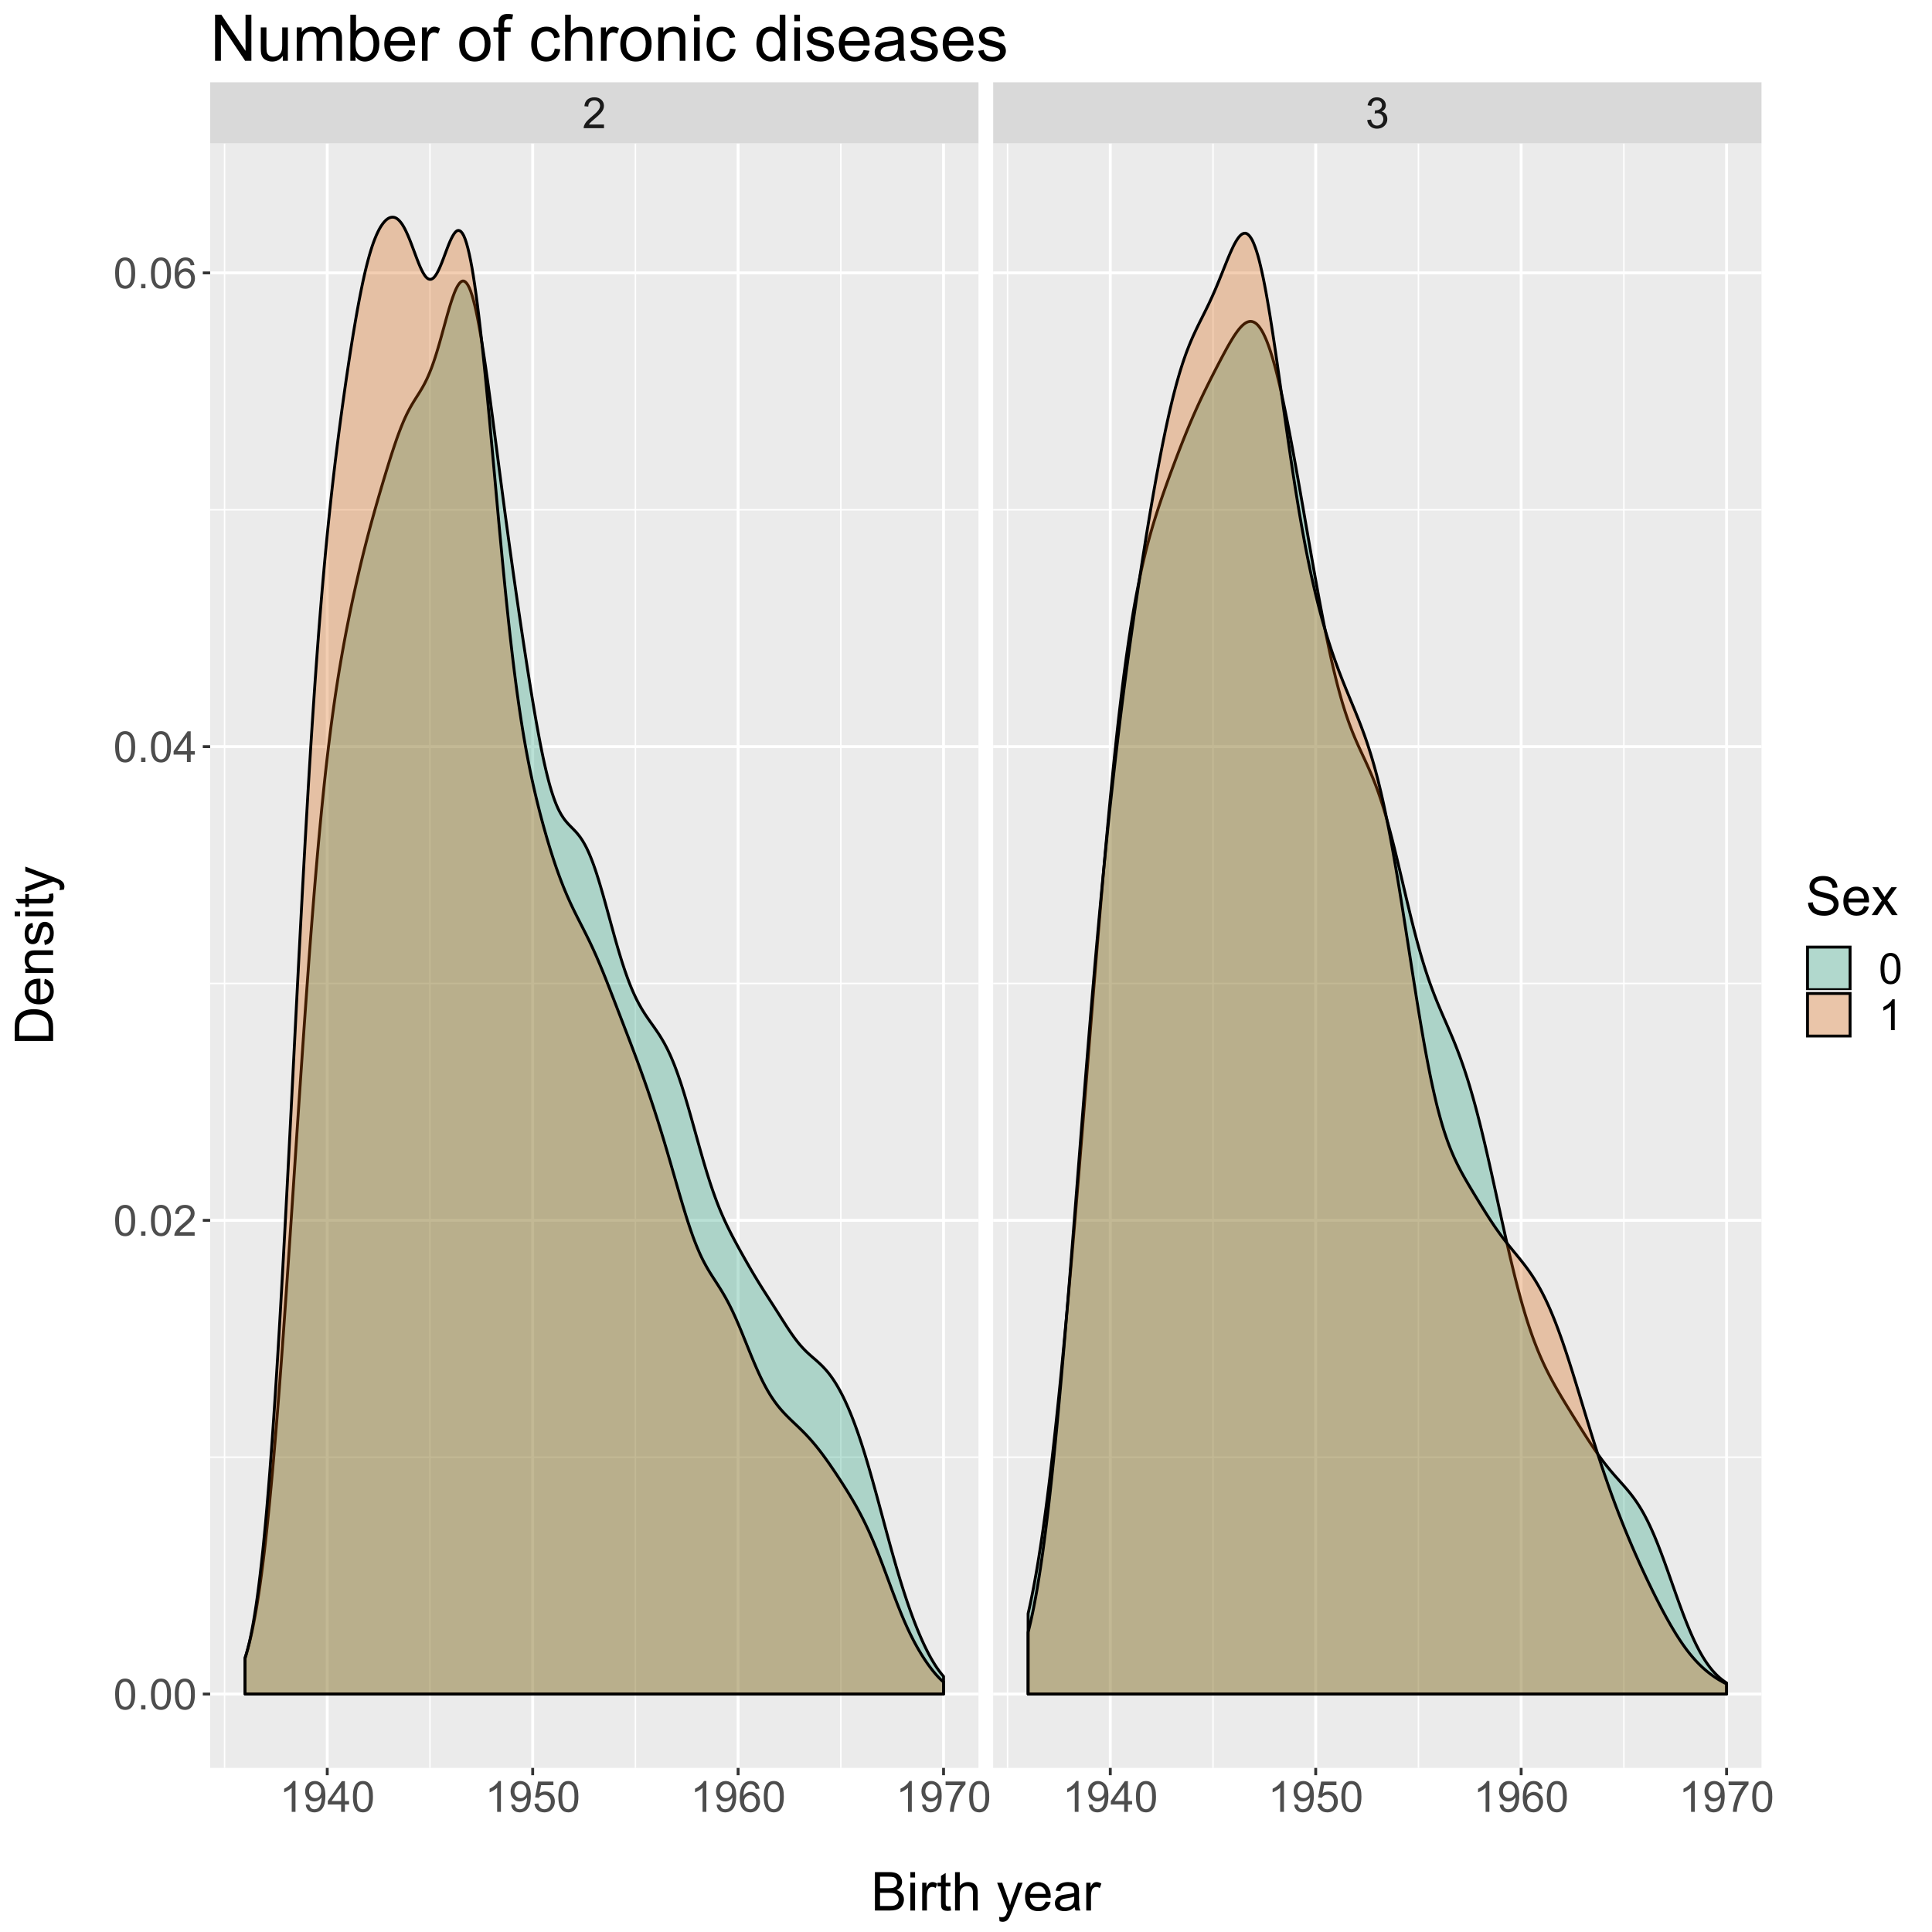 <?xml version="1.0" encoding="UTF-8"?>
<svg xmlns="http://www.w3.org/2000/svg" xmlns:xlink="http://www.w3.org/1999/xlink" width="720pt" height="720pt" viewBox="0 0 720 720" version="1.1">
<defs>
<g>
<symbol overflow="visible" id="glyph0-0">
<path style="stroke:none;" d="M 2 0 L 2 -10 L 10 -10 L 10 0 Z M 2.25 -0.25 L 9.75 -0.25 L 9.75 -9.75 L 2.25 -9.75 Z M 2.25 -0.25 "/>
</symbol>
<symbol overflow="visible" id="glyph0-1">
<path style="stroke:none;" d="M 8.055 -1.352 L 8.055 0 L 0.484 0 C 0.473 -0.336 0.527 -0.66 0.648 -0.977 C 0.84 -1.488 1.148 -1.996 1.574 -2.5 C 1.996 -2.996 2.609 -3.574 3.414 -4.234 C 4.656 -5.254 5.496 -6.062 5.938 -6.66 C 6.371 -7.254 6.59 -7.816 6.594 -8.352 C 6.59 -8.906 6.391 -9.379 5.996 -9.762 C 5.594 -10.145 5.074 -10.336 4.438 -10.336 C 3.758 -10.336 3.219 -10.133 2.812 -9.727 C 2.406 -9.32 2.199 -8.758 2.195 -8.039 L 0.75 -8.188 C 0.848 -9.262 1.219 -10.086 1.867 -10.652 C 2.512 -11.215 3.379 -11.496 4.469 -11.5 C 5.566 -11.496 6.438 -11.191 7.078 -10.586 C 7.719 -9.973 8.039 -9.219 8.039 -8.32 C 8.039 -7.859 7.945 -7.406 7.758 -6.969 C 7.57 -6.523 7.258 -6.059 6.824 -5.57 C 6.387 -5.078 5.664 -4.406 4.656 -3.555 C 3.809 -2.844 3.266 -2.363 3.031 -2.113 C 2.789 -1.859 2.594 -1.605 2.438 -1.352 Z M 8.055 -1.352 "/>
</symbol>
<symbol overflow="visible" id="glyph0-2">
<path style="stroke:none;" d="M 0.672 -3.023 L 2.078 -3.211 C 2.238 -2.414 2.512 -1.84 2.902 -1.488 C 3.285 -1.137 3.758 -0.961 4.32 -0.961 C 4.977 -0.961 5.535 -1.188 5.996 -1.648 C 6.449 -2.102 6.68 -2.672 6.68 -3.352 C 6.68 -3.996 6.469 -4.527 6.047 -4.949 C 5.625 -5.367 5.086 -5.578 4.438 -5.578 C 4.168 -5.578 3.84 -5.523 3.445 -5.422 L 3.602 -6.656 C 3.691 -6.645 3.766 -6.637 3.828 -6.641 C 4.422 -6.637 4.961 -6.793 5.445 -7.109 C 5.922 -7.418 6.164 -7.902 6.164 -8.555 C 6.164 -9.07 5.988 -9.496 5.641 -9.836 C 5.289 -10.172 4.84 -10.34 4.289 -10.344 C 3.742 -10.34 3.285 -10.168 2.922 -9.828 C 2.555 -9.48 2.32 -8.965 2.219 -8.281 L 0.812 -8.531 C 0.98 -9.473 1.371 -10.203 1.984 -10.723 C 2.59 -11.238 3.348 -11.496 4.258 -11.5 C 4.879 -11.496 5.453 -11.363 5.984 -11.098 C 6.508 -10.828 6.91 -10.461 7.191 -10 C 7.465 -9.535 7.605 -9.043 7.609 -8.523 C 7.605 -8.027 7.473 -7.578 7.211 -7.172 C 6.941 -6.766 6.547 -6.441 6.031 -6.203 C 6.703 -6.043 7.23 -5.719 7.609 -5.23 C 7.98 -4.734 8.168 -4.117 8.172 -3.383 C 8.168 -2.379 7.805 -1.531 7.078 -0.84 C 6.348 -0.145 5.426 0.199 4.312 0.203 C 3.305 0.199 2.469 -0.098 1.809 -0.695 C 1.141 -1.293 0.762 -2.07 0.672 -3.023 Z M 0.672 -3.023 "/>
</symbol>
<symbol overflow="visible" id="glyph0-3">
<path style="stroke:none;" d="M 5.961 0 L 4.555 0 L 4.555 -8.961 C 4.211 -8.633 3.77 -8.312 3.223 -7.992 C 2.672 -7.668 2.176 -7.426 1.742 -7.266 L 1.742 -8.625 C 2.523 -8.992 3.211 -9.438 3.805 -9.969 C 4.391 -10.492 4.809 -11.004 5.055 -11.5 L 5.961 -11.5 Z M 5.961 0 "/>
</symbol>
<symbol overflow="visible" id="glyph0-4">
<path style="stroke:none;" d="M 0.875 -2.648 L 2.227 -2.773 C 2.34 -2.133 2.559 -1.672 2.883 -1.391 C 3.203 -1.102 3.617 -0.961 4.125 -0.961 C 4.555 -0.961 4.934 -1.059 5.262 -1.258 C 5.586 -1.453 5.852 -1.719 6.062 -2.051 C 6.27 -2.379 6.445 -2.824 6.586 -3.391 C 6.727 -3.949 6.797 -4.523 6.797 -5.109 C 6.797 -5.172 6.793 -5.266 6.789 -5.391 C 6.504 -4.941 6.121 -4.578 5.637 -4.301 C 5.148 -4.02 4.621 -3.879 4.055 -3.883 C 3.105 -3.879 2.301 -4.223 1.648 -4.914 C 0.988 -5.598 0.66 -6.504 0.664 -7.633 C 0.66 -8.793 1.004 -9.727 1.691 -10.438 C 2.375 -11.141 3.234 -11.496 4.266 -11.5 C 5.008 -11.496 5.688 -11.297 6.309 -10.898 C 6.922 -10.496 7.391 -9.922 7.715 -9.184 C 8.031 -8.438 8.191 -7.363 8.195 -5.961 C 8.191 -4.492 8.031 -3.328 7.719 -2.465 C 7.398 -1.594 6.926 -0.934 6.301 -0.484 C 5.668 -0.031 4.934 0.191 4.094 0.195 C 3.195 0.191 2.465 -0.055 1.898 -0.551 C 1.328 -1.047 0.984 -1.746 0.875 -2.648 Z M 6.633 -7.703 C 6.633 -8.508 6.418 -9.148 5.988 -9.625 C 5.559 -10.098 5.039 -10.336 4.438 -10.336 C 3.809 -10.336 3.266 -10.078 2.805 -9.57 C 2.34 -9.055 2.109 -8.395 2.109 -7.586 C 2.109 -6.855 2.328 -6.262 2.77 -5.809 C 3.207 -5.348 3.75 -5.121 4.398 -5.125 C 5.047 -5.121 5.582 -5.348 6.004 -5.809 C 6.422 -6.262 6.633 -6.895 6.633 -7.703 Z M 6.633 -7.703 "/>
</symbol>
<symbol overflow="visible" id="glyph0-5">
<path style="stroke:none;" d="M 5.172 0 L 5.172 -2.742 L 0.203 -2.742 L 0.203 -4.031 L 5.43 -11.453 L 6.578 -11.453 L 6.578 -4.031 L 8.125 -4.031 L 8.125 -2.742 L 6.578 -2.742 L 6.578 0 Z M 5.172 -4.031 L 5.172 -9.195 L 1.586 -4.031 Z M 5.172 -4.031 "/>
</symbol>
<symbol overflow="visible" id="glyph0-6">
<path style="stroke:none;" d="M 0.664 -5.648 C 0.66 -7 0.801 -8.09 1.082 -8.918 C 1.359 -9.742 1.773 -10.379 2.324 -10.828 C 2.871 -11.273 3.562 -11.496 4.398 -11.5 C 5.012 -11.496 5.551 -11.371 6.016 -11.129 C 6.477 -10.879 6.859 -10.523 7.164 -10.059 C 7.465 -9.59 7.703 -9.023 7.875 -8.355 C 8.047 -7.684 8.133 -6.781 8.133 -5.648 C 8.133 -4.305 7.992 -3.219 7.719 -2.395 C 7.438 -1.566 7.027 -0.93 6.48 -0.48 C 5.93 -0.031 5.234 0.191 4.398 0.195 C 3.293 0.191 2.426 -0.199 1.797 -0.992 C 1.039 -1.941 0.66 -3.496 0.664 -5.648 Z M 2.109 -5.648 C 2.109 -3.766 2.328 -2.512 2.77 -1.895 C 3.207 -1.27 3.75 -0.961 4.398 -0.961 C 5.043 -0.961 5.586 -1.273 6.027 -1.898 C 6.465 -2.523 6.684 -3.773 6.688 -5.648 C 6.684 -7.531 6.465 -8.781 6.027 -9.406 C 5.586 -10.023 5.039 -10.336 4.383 -10.336 C 3.734 -10.336 3.219 -10.062 2.836 -9.516 C 2.352 -8.816 2.109 -7.527 2.109 -5.648 Z M 2.109 -5.648 "/>
</symbol>
<symbol overflow="visible" id="glyph0-7">
<path style="stroke:none;" d="M 0.664 -3 L 2.141 -3.125 C 2.246 -2.402 2.5 -1.863 2.902 -1.504 C 3.297 -1.141 3.777 -0.961 4.344 -0.961 C 5.016 -0.961 5.59 -1.215 6.062 -1.727 C 6.527 -2.234 6.762 -2.91 6.766 -3.758 C 6.762 -4.555 6.535 -5.188 6.09 -5.656 C 5.637 -6.117 5.047 -6.352 4.32 -6.352 C 3.863 -6.352 3.457 -6.246 3.094 -6.043 C 2.727 -5.832 2.438 -5.566 2.234 -5.242 L 0.914 -5.414 L 2.023 -11.297 L 7.719 -11.297 L 7.719 -9.953 L 3.148 -9.953 L 2.531 -6.875 C 3.219 -7.352 3.938 -7.594 4.695 -7.594 C 5.691 -7.594 6.535 -7.246 7.227 -6.555 C 7.91 -5.859 8.254 -4.969 8.258 -3.883 C 8.254 -2.844 7.953 -1.949 7.352 -1.195 C 6.613 -0.27 5.609 0.191 4.344 0.195 C 3.297 0.191 2.449 -0.098 1.793 -0.68 C 1.133 -1.262 0.754 -2.035 0.664 -3 Z M 0.664 -3 "/>
</symbol>
<symbol overflow="visible" id="glyph0-8">
<path style="stroke:none;" d="M 7.961 -8.648 L 6.562 -8.539 C 6.438 -9.086 6.258 -9.488 6.031 -9.742 C 5.648 -10.141 5.18 -10.34 4.625 -10.344 C 4.172 -10.34 3.781 -10.215 3.445 -9.969 C 3 -9.641 2.648 -9.172 2.398 -8.555 C 2.141 -7.934 2.008 -7.051 2 -5.906 C 2.336 -6.422 2.75 -6.805 3.242 -7.055 C 3.727 -7.305 4.242 -7.43 4.781 -7.43 C 5.719 -7.43 6.516 -7.082 7.176 -6.395 C 7.832 -5.699 8.16 -4.809 8.164 -3.719 C 8.16 -2.996 8.008 -2.328 7.699 -1.715 C 7.387 -1.094 6.961 -0.621 6.422 -0.297 C 5.879 0.031 5.262 0.191 4.578 0.195 C 3.402 0.191 2.449 -0.234 1.711 -1.098 C 0.969 -1.957 0.598 -3.379 0.602 -5.359 C 0.598 -7.57 1.008 -9.18 1.828 -10.188 C 2.539 -11.059 3.5 -11.496 4.711 -11.5 C 5.609 -11.496 6.348 -11.242 6.926 -10.742 C 7.5 -10.234 7.844 -9.539 7.961 -8.648 Z M 2.219 -3.711 C 2.215 -3.223 2.316 -2.762 2.527 -2.32 C 2.73 -1.875 3.02 -1.535 3.391 -1.309 C 3.758 -1.074 4.145 -0.961 4.555 -0.961 C 5.145 -0.961 5.656 -1.199 6.086 -1.68 C 6.512 -2.156 6.727 -2.809 6.727 -3.633 C 6.727 -4.422 6.516 -5.043 6.094 -5.504 C 5.672 -5.957 5.141 -6.188 4.5 -6.188 C 3.863 -6.188 3.324 -5.957 2.883 -5.504 C 2.438 -5.043 2.215 -4.445 2.219 -3.711 Z M 2.219 -3.711 "/>
</symbol>
<symbol overflow="visible" id="glyph0-9">
<path style="stroke:none;" d="M 0.758 -9.953 L 0.758 -11.305 L 8.172 -11.305 L 8.172 -10.211 C 7.441 -9.434 6.719 -8.402 6.004 -7.117 C 5.285 -5.828 4.73 -4.504 4.344 -3.148 C 4.059 -2.188 3.879 -1.141 3.805 0 L 2.359 0 C 2.371 -0.898 2.547 -1.984 2.891 -3.266 C 3.227 -4.539 3.715 -5.77 4.348 -6.957 C 4.98 -8.137 5.652 -9.137 6.367 -9.953 Z M 0.758 -9.953 "/>
</symbol>
<symbol overflow="visible" id="glyph0-10">
<path style="stroke:none;" d="M 1.453 0 L 1.453 -1.602 L 3.055 -1.602 L 3.055 0 Z M 1.453 0 "/>
</symbol>
<symbol overflow="visible" id="glyph1-0">
<path style="stroke:none;" d="M 2.5 0 L 2.5 -12.5 L 12.5 -12.5 L 12.5 0 Z M 2.812 -0.312 L 12.188 -0.312 L 12.188 -12.188 L 2.812 -12.188 Z M 2.812 -0.312 "/>
</symbol>
<symbol overflow="visible" id="glyph1-1">
<path style="stroke:none;" d="M 1.465 0 L 1.465 -14.316 L 6.836 -14.316 C 7.926 -14.312 8.805 -14.168 9.469 -13.879 C 10.129 -13.586 10.645 -13.141 11.02 -12.543 C 11.391 -11.938 11.578 -11.309 11.582 -10.656 C 11.578 -10.039 11.41 -9.461 11.082 -8.926 C 10.746 -8.383 10.246 -7.949 9.578 -7.617 C 10.441 -7.359 11.105 -6.926 11.574 -6.316 C 12.035 -5.703 12.27 -4.98 12.273 -4.148 C 12.27 -3.477 12.129 -2.852 11.848 -2.277 C 11.566 -1.699 11.215 -1.254 10.801 -0.945 C 10.379 -0.629 9.855 -0.395 9.23 -0.238 C 8.598 -0.078 7.828 0 6.922 0 Z M 3.359 -8.301 L 6.453 -8.301 C 7.289 -8.297 7.895 -8.352 8.262 -8.469 C 8.742 -8.605 9.105 -8.844 9.352 -9.18 C 9.594 -9.512 9.715 -9.93 9.719 -10.43 C 9.715 -10.902 9.602 -11.32 9.375 -11.684 C 9.145 -12.043 8.816 -12.289 8.398 -12.426 C 7.973 -12.555 7.246 -12.621 6.219 -12.625 L 3.359 -12.625 Z M 3.359 -1.688 L 6.922 -1.688 C 7.531 -1.688 7.961 -1.711 8.211 -1.758 C 8.645 -1.836 9.012 -1.965 9.305 -2.148 C 9.598 -2.328 9.836 -2.594 10.027 -2.945 C 10.215 -3.293 10.312 -3.695 10.312 -4.148 C 10.312 -4.684 10.176 -5.148 9.902 -5.543 C 9.629 -5.934 9.25 -6.207 8.766 -6.371 C 8.281 -6.527 7.582 -6.609 6.672 -6.609 L 3.359 -6.609 Z M 3.359 -1.688 "/>
</symbol>
<symbol overflow="visible" id="glyph1-2">
<path style="stroke:none;" d="M 1.328 -12.297 L 1.328 -14.316 L 3.086 -14.316 L 3.086 -12.297 Z M 1.328 0 L 1.328 -10.371 L 3.086 -10.371 L 3.086 0 Z M 1.328 0 "/>
</symbol>
<symbol overflow="visible" id="glyph1-3">
<path style="stroke:none;" d="M 1.297 0 L 1.297 -10.371 L 2.883 -10.371 L 2.883 -8.797 C 3.281 -9.531 3.652 -10.02 3.996 -10.254 C 4.34 -10.488 4.715 -10.605 5.125 -10.605 C 5.715 -10.605 6.316 -10.414 6.934 -10.039 L 6.328 -8.406 C 5.898 -8.66 5.469 -8.789 5.039 -8.789 C 4.652 -8.789 4.305 -8.672 4.004 -8.441 C 3.695 -8.207 3.48 -7.887 3.352 -7.48 C 3.152 -6.852 3.051 -6.168 3.055 -5.43 L 3.055 0 Z M 1.297 0 "/>
</symbol>
<symbol overflow="visible" id="glyph1-4">
<path style="stroke:none;" d="M 5.156 -1.57 L 5.41 -0.02 C 4.91 0.086 4.469 0.133 4.082 0.137 C 3.441 0.133 2.945 0.035 2.598 -0.164 C 2.242 -0.367 1.996 -0.633 1.855 -0.961 C 1.711 -1.289 1.641 -1.98 1.641 -3.039 L 1.641 -9.004 L 0.352 -9.004 L 0.352 -10.371 L 1.641 -10.371 L 1.641 -12.938 L 3.391 -13.992 L 3.391 -10.371 L 5.156 -10.371 L 5.156 -9.004 L 3.391 -9.004 L 3.391 -2.938 C 3.387 -2.434 3.418 -2.113 3.48 -1.973 C 3.543 -1.828 3.641 -1.715 3.781 -1.629 C 3.918 -1.543 4.121 -1.5 4.383 -1.504 C 4.578 -1.5 4.836 -1.523 5.156 -1.57 Z M 5.156 -1.57 "/>
</symbol>
<symbol overflow="visible" id="glyph1-5">
<path style="stroke:none;" d="M 1.32 0 L 1.32 -14.316 L 3.078 -14.316 L 3.078 -9.18 C 3.891 -10.129 4.926 -10.605 6.18 -10.605 C 6.949 -10.605 7.617 -10.453 8.184 -10.148 C 8.746 -9.844 9.152 -9.426 9.398 -8.895 C 9.641 -8.359 9.762 -7.582 9.766 -6.57 L 9.766 0 L 8.008 0 L 8.008 -6.57 C 8.004 -7.445 7.812 -8.086 7.438 -8.492 C 7.055 -8.891 6.516 -9.094 5.82 -9.094 C 5.297 -9.094 4.809 -8.957 4.352 -8.688 C 3.891 -8.414 3.562 -8.047 3.371 -7.586 C 3.172 -7.121 3.074 -6.484 3.078 -5.672 L 3.078 0 Z M 1.32 0 "/>
</symbol>
<symbol overflow="visible" id="glyph1-6">
<path style="stroke:none;" d=""/>
</symbol>
<symbol overflow="visible" id="glyph1-7">
<path style="stroke:none;" d="M 1.242 3.992 L 1.047 2.344 C 1.426 2.445 1.762 2.496 2.051 2.5 C 2.441 2.496 2.754 2.43 2.988 2.305 C 3.223 2.172 3.414 1.992 3.562 1.758 C 3.672 1.578 3.852 1.141 4.102 0.449 C 4.133 0.352 4.184 0.207 4.258 0.02 L 0.32 -10.371 L 2.219 -10.371 L 4.375 -4.367 C 4.652 -3.602 4.902 -2.801 5.125 -1.961 C 5.324 -2.766 5.566 -3.555 5.852 -4.328 L 8.066 -10.371 L 9.824 -10.371 L 5.879 0.176 C 5.449 1.312 5.121 2.098 4.891 2.531 C 4.574 3.109 4.215 3.531 3.816 3.805 C 3.41 4.07 2.93 4.207 2.375 4.211 C 2.031 4.207 1.656 4.133 1.242 3.992 Z M 1.242 3.992 "/>
</symbol>
<symbol overflow="visible" id="glyph1-8">
<path style="stroke:none;" d="M 8.418 -3.34 L 10.234 -3.117 C 9.945 -2.055 9.414 -1.23 8.641 -0.645 C 7.863 -0.059 6.875 0.234 5.672 0.234 C 4.156 0.234 2.953 -0.23 2.066 -1.168 C 1.176 -2.098 0.73 -3.41 0.734 -5.098 C 0.73 -6.84 1.18 -8.191 2.082 -9.16 C 2.977 -10.121 4.145 -10.605 5.578 -10.605 C 6.961 -10.605 8.09 -10.133 8.973 -9.188 C 9.848 -8.242 10.289 -6.914 10.293 -5.203 C 10.289 -5.098 10.285 -4.941 10.281 -4.734 L 2.547 -4.734 C 2.613 -3.594 2.938 -2.719 3.516 -2.117 C 4.094 -1.508 4.816 -1.207 5.684 -1.211 C 6.324 -1.207 6.871 -1.375 7.332 -1.719 C 7.785 -2.055 8.148 -2.598 8.418 -3.34 Z M 2.648 -6.18 L 8.438 -6.18 C 8.359 -7.051 8.137 -7.707 7.773 -8.145 C 7.211 -8.82 6.484 -9.156 5.594 -9.16 C 4.785 -9.156 4.105 -8.887 3.559 -8.348 C 3.004 -7.805 2.703 -7.082 2.648 -6.18 Z M 2.648 -6.18 "/>
</symbol>
<symbol overflow="visible" id="glyph1-9">
<path style="stroke:none;" d="M 8.086 -1.281 C 7.434 -0.723 6.805 -0.332 6.207 -0.105 C 5.602 0.121 4.957 0.234 4.266 0.234 C 3.125 0.234 2.25 -0.043 1.641 -0.602 C 1.027 -1.156 0.719 -1.867 0.723 -2.734 C 0.719 -3.238 0.836 -3.703 1.066 -4.125 C 1.297 -4.547 1.598 -4.883 1.977 -5.137 C 2.348 -5.387 2.77 -5.578 3.242 -5.711 C 3.582 -5.801 4.105 -5.891 4.805 -5.977 C 6.223 -6.145 7.266 -6.344 7.938 -6.582 C 7.941 -6.82 7.945 -6.973 7.949 -7.039 C 7.945 -7.754 7.781 -8.262 7.453 -8.555 C 7 -8.949 6.332 -9.145 5.449 -9.148 C 4.621 -9.145 4.008 -9 3.617 -8.715 C 3.219 -8.422 2.93 -7.91 2.742 -7.18 L 1.023 -7.414 C 1.176 -8.145 1.434 -8.738 1.797 -9.195 C 2.152 -9.645 2.672 -9.992 3.352 -10.238 C 4.027 -10.48 4.809 -10.605 5.703 -10.605 C 6.586 -10.605 7.305 -10.5 7.859 -10.293 C 8.41 -10.082 8.82 -9.82 9.082 -9.504 C 9.34 -9.188 9.52 -8.789 9.629 -8.312 C 9.684 -8.008 9.715 -7.465 9.719 -6.688 L 9.719 -4.344 C 9.715 -2.707 9.75 -1.676 9.828 -1.242 C 9.898 -0.809 10.047 -0.395 10.273 0 L 8.438 0 C 8.254 -0.363 8.137 -0.789 8.086 -1.281 Z M 7.938 -5.203 C 7.301 -4.941 6.344 -4.719 5.07 -4.539 C 4.344 -4.434 3.832 -4.316 3.535 -4.188 C 3.23 -4.055 3 -3.863 2.84 -3.617 C 2.676 -3.363 2.594 -3.086 2.598 -2.781 C 2.594 -2.309 2.773 -1.918 3.129 -1.609 C 3.484 -1.293 4.004 -1.137 4.688 -1.141 C 5.363 -1.137 5.965 -1.285 6.492 -1.586 C 7.02 -1.879 7.406 -2.285 7.656 -2.805 C 7.84 -3.199 7.934 -3.785 7.938 -4.562 Z M 7.938 -5.203 "/>
</symbol>
<symbol overflow="visible" id="glyph1-10">
<path style="stroke:none;" d="M 0.898 -4.602 L 2.688 -4.758 C 2.77 -4.039 2.965 -3.449 3.277 -2.992 C 3.582 -2.531 4.062 -2.16 4.719 -1.879 C 5.367 -1.594 6.102 -1.453 6.914 -1.453 C 7.637 -1.453 8.273 -1.559 8.828 -1.777 C 9.379 -1.988 9.789 -2.285 10.062 -2.66 C 10.328 -3.035 10.465 -3.441 10.469 -3.887 C 10.465 -4.332 10.336 -4.727 10.078 -5.062 C 9.816 -5.398 9.387 -5.68 8.789 -5.906 C 8.402 -6.055 7.551 -6.285 6.238 -6.605 C 4.922 -6.918 4 -7.219 3.477 -7.5 C 2.789 -7.859 2.281 -8.301 1.949 -8.832 C 1.609 -9.359 1.441 -9.957 1.445 -10.617 C 1.441 -11.336 1.645 -12.008 2.059 -12.641 C 2.465 -13.266 3.066 -13.746 3.855 -14.074 C 4.645 -14.398 5.52 -14.559 6.484 -14.562 C 7.543 -14.559 8.48 -14.387 9.293 -14.047 C 10.102 -13.703 10.723 -13.203 11.16 -12.539 C 11.594 -11.875 11.828 -11.121 11.867 -10.281 L 10.047 -10.148 C 9.949 -11.051 9.617 -11.73 9.055 -12.195 C 8.488 -12.656 7.66 -12.891 6.562 -12.891 C 5.414 -12.891 4.578 -12.68 4.059 -12.262 C 3.531 -11.84 3.27 -11.332 3.273 -10.742 C 3.27 -10.223 3.453 -9.801 3.828 -9.473 C 4.188 -9.141 5.141 -8.801 6.684 -8.453 C 8.219 -8.102 9.273 -7.797 9.852 -7.539 C 10.68 -7.152 11.297 -6.664 11.699 -6.078 C 12.094 -5.484 12.293 -4.809 12.297 -4.043 C 12.293 -3.277 12.074 -2.559 11.641 -1.887 C 11.199 -1.215 10.57 -0.691 9.758 -0.316 C 8.938 0.055 8.02 0.238 7 0.242 C 5.703 0.238 4.617 0.055 3.742 -0.324 C 2.863 -0.699 2.176 -1.27 1.684 -2.027 C 1.184 -2.785 0.922 -3.641 0.898 -4.602 Z M 0.898 -4.602 "/>
</symbol>
<symbol overflow="visible" id="glyph1-11">
<path style="stroke:none;" d="M 0.148 0 L 3.938 -5.391 L 0.43 -10.371 L 2.625 -10.371 L 4.219 -7.938 C 4.516 -7.473 4.754 -7.086 4.941 -6.777 C 5.223 -7.203 5.488 -7.586 5.734 -7.922 L 7.48 -10.371 L 9.578 -10.371 L 5.996 -5.488 L 9.852 0 L 7.695 0 L 5.566 -3.223 L 5 -4.094 L 2.273 0 Z M 0.148 0 "/>
</symbol>
<symbol overflow="visible" id="glyph2-0">
<path style="stroke:none;" d="M 0 -2.5 L -12.5 -2.5 L -12.5 -12.5 L 0 -12.5 Z M -0.312 -2.812 L -0.312 -12.188 L -12.188 -12.188 L -12.188 -2.812 Z M -0.312 -2.812 "/>
</symbol>
<symbol overflow="visible" id="glyph2-1">
<path style="stroke:none;" d="M 0 -1.543 L -14.316 -1.543 L -14.316 -6.477 C -14.312 -7.586 -14.246 -8.438 -14.109 -9.023 C -13.922 -9.844 -13.578 -10.543 -13.086 -11.125 C -12.445 -11.879 -11.629 -12.441 -10.637 -12.816 C -9.641 -13.188 -8.508 -13.375 -7.234 -13.379 C -6.145 -13.375 -5.18 -13.25 -4.344 -12.996 C -3.5 -12.742 -2.805 -12.414 -2.258 -12.02 C -1.703 -11.621 -1.273 -11.188 -0.961 -10.715 C -0.645 -10.242 -0.402 -9.672 -0.242 -9.008 C -0.078 -8.336 0 -7.57 0 -6.711 Z M -1.688 -3.438 L -1.688 -6.492 C -1.688 -7.438 -1.773 -8.176 -1.949 -8.715 C -2.125 -9.25 -2.375 -9.68 -2.695 -10 C -3.141 -10.445 -3.742 -10.793 -4.504 -11.047 C -5.262 -11.297 -6.184 -11.426 -7.266 -11.426 C -8.762 -11.426 -9.91 -11.18 -10.715 -10.688 C -11.516 -10.195 -12.055 -9.598 -12.336 -8.898 C -12.523 -8.387 -12.621 -7.57 -12.625 -6.445 L -12.625 -3.438 Z M -1.688 -3.438 "/>
</symbol>
<symbol overflow="visible" id="glyph2-2">
<path style="stroke:none;" d="M -3.34 -8.418 L -3.113 -10.234 C -2.051 -9.945 -1.23 -9.414 -0.645 -8.641 C -0.059 -7.863 0.234 -6.875 0.234 -5.672 C 0.234 -4.156 -0.23 -2.953 -1.168 -2.066 C -2.098 -1.176 -3.41 -0.73 -5.098 -0.734 C -6.84 -0.73 -8.191 -1.18 -9.16 -2.082 C -10.121 -2.977 -10.605 -4.145 -10.605 -5.578 C -10.605 -6.961 -10.133 -8.09 -9.188 -8.973 C -8.242 -9.848 -6.914 -10.289 -5.203 -10.293 C -5.098 -10.289 -4.941 -10.285 -4.734 -10.281 L -4.734 -2.551 C -3.594 -2.613 -2.719 -2.938 -2.117 -3.516 C -1.508 -4.094 -1.207 -4.816 -1.211 -5.684 C -1.207 -6.324 -1.375 -6.871 -1.719 -7.332 C -2.055 -7.785 -2.598 -8.148 -3.34 -8.418 Z M -6.18 -2.648 L -6.18 -8.438 C -7.051 -8.359 -7.707 -8.137 -8.145 -7.773 C -8.82 -7.211 -9.156 -6.484 -9.16 -5.598 C -9.156 -4.785 -8.887 -4.105 -8.348 -3.559 C -7.805 -3.004 -7.082 -2.703 -6.18 -2.648 Z M -6.18 -2.648 "/>
</symbol>
<symbol overflow="visible" id="glyph2-3">
<path style="stroke:none;" d="M 0 -1.32 L -10.371 -1.32 L -10.371 -2.902 L -8.898 -2.902 C -10.035 -3.66 -10.605 -4.762 -10.605 -6.203 C -10.605 -6.824 -10.492 -7.398 -10.266 -7.926 C -10.039 -8.445 -9.742 -8.836 -9.383 -9.102 C -9.016 -9.359 -8.586 -9.543 -8.086 -9.648 C -7.758 -9.711 -7.188 -9.742 -6.375 -9.746 L 0 -9.746 L 0 -7.988 L -6.309 -7.988 C -7.023 -7.984 -7.559 -7.918 -7.914 -7.781 C -8.266 -7.645 -8.547 -7.402 -8.762 -7.055 C -8.973 -6.707 -9.082 -6.297 -9.082 -5.832 C -9.082 -5.078 -8.844 -4.434 -8.367 -3.891 C -7.891 -3.348 -6.988 -3.074 -5.664 -3.078 L 0 -3.078 Z M 0 -1.32 "/>
</symbol>
<symbol overflow="visible" id="glyph2-4">
<path style="stroke:none;" d="M -3.094 -0.617 L -3.367 -2.352 C -2.668 -2.445 -2.133 -2.719 -1.766 -3.168 C -1.391 -3.609 -1.207 -4.234 -1.211 -5.039 C -1.207 -5.844 -1.371 -6.441 -1.703 -6.836 C -2.027 -7.223 -2.414 -7.418 -2.859 -7.422 C -3.258 -7.418 -3.57 -7.246 -3.797 -6.906 C -3.953 -6.66 -4.152 -6.062 -4.395 -5.109 C -4.719 -3.82 -5 -2.926 -5.238 -2.426 C -5.473 -1.926 -5.801 -1.547 -6.223 -1.293 C -6.645 -1.035 -7.109 -0.906 -7.617 -0.91 C -8.078 -0.906 -8.504 -1.012 -8.902 -1.227 C -9.293 -1.434 -9.621 -1.723 -9.883 -2.09 C -10.082 -2.359 -10.254 -2.73 -10.395 -3.207 C -10.535 -3.676 -10.605 -4.184 -10.605 -4.727 C -10.605 -5.539 -10.488 -6.254 -10.254 -6.871 C -10.02 -7.484 -9.699 -7.938 -9.301 -8.23 C -8.898 -8.523 -8.363 -8.727 -7.695 -8.836 L -7.461 -7.121 C -7.992 -7.039 -8.41 -6.812 -8.711 -6.441 C -9.008 -6.062 -9.156 -5.535 -9.16 -4.855 C -9.156 -4.047 -9.023 -3.469 -8.758 -3.125 C -8.488 -2.777 -8.176 -2.605 -7.82 -2.609 C -7.59 -2.605 -7.387 -2.68 -7.207 -2.824 C -7.016 -2.965 -6.859 -3.188 -6.738 -3.496 C -6.672 -3.672 -6.52 -4.188 -6.289 -5.047 C -5.953 -6.289 -5.684 -7.16 -5.473 -7.652 C -5.262 -8.145 -4.953 -8.527 -4.551 -8.809 C -4.145 -9.082 -3.645 -9.223 -3.047 -9.227 C -2.461 -9.223 -1.906 -9.051 -1.391 -8.715 C -0.867 -8.371 -0.469 -7.879 -0.188 -7.234 C 0.094 -6.59 0.234 -5.859 0.234 -5.047 C 0.234 -3.695 -0.043 -2.672 -0.605 -1.969 C -1.16 -1.262 -1.992 -0.809 -3.094 -0.617 Z M -3.094 -0.617 "/>
</symbol>
<symbol overflow="visible" id="glyph2-5">
<path style="stroke:none;" d="M -12.297 -1.328 L -14.316 -1.328 L -14.316 -3.086 L -12.297 -3.086 Z M 0 -1.328 L -10.371 -1.328 L -10.371 -3.086 L 0 -3.086 Z M 0 -1.328 "/>
</symbol>
<symbol overflow="visible" id="glyph2-6">
<path style="stroke:none;" d="M -1.57 -5.156 L -0.02 -5.41 C 0.086 -4.91 0.133 -4.469 0.137 -4.082 C 0.133 -3.441 0.035 -2.945 -0.164 -2.598 C -0.367 -2.242 -0.633 -1.996 -0.961 -1.855 C -1.289 -1.711 -1.98 -1.641 -3.039 -1.641 L -9.004 -1.641 L -9.004 -0.352 L -10.371 -0.352 L -10.371 -1.641 L -12.938 -1.641 L -13.992 -3.391 L -10.371 -3.391 L -10.371 -5.156 L -9.004 -5.156 L -9.004 -3.391 L -2.938 -3.391 C -2.434 -3.387 -2.113 -3.418 -1.973 -3.48 C -1.828 -3.543 -1.715 -3.641 -1.629 -3.781 C -1.543 -3.918 -1.5 -4.121 -1.504 -4.383 C -1.5 -4.578 -1.523 -4.836 -1.57 -5.156 Z M -1.57 -5.156 "/>
</symbol>
<symbol overflow="visible" id="glyph2-7">
<path style="stroke:none;" d="M 3.992 -1.238 L 2.344 -1.043 C 2.445 -1.426 2.496 -1.762 2.5 -2.051 C 2.496 -2.441 2.43 -2.754 2.305 -2.988 C 2.172 -3.223 1.992 -3.414 1.758 -3.562 C 1.582 -3.672 1.145 -3.852 0.449 -4.102 C 0.352 -4.133 0.207 -4.184 0.02 -4.258 L -10.371 -0.324 L -10.371 -2.219 L -4.367 -4.375 C -3.602 -4.652 -2.801 -4.902 -1.961 -5.125 C -2.766 -5.324 -3.555 -5.566 -4.328 -5.852 L -10.371 -8.066 L -10.371 -9.824 L 0.176 -5.879 C 1.316 -5.449 2.102 -5.121 2.531 -4.891 C 3.109 -4.574 3.531 -4.215 3.805 -3.816 C 4.07 -3.41 4.207 -2.93 4.211 -2.371 C 4.207 -2.031 4.133 -1.652 3.992 -1.238 Z M 3.992 -1.238 "/>
</symbol>
<symbol overflow="visible" id="glyph3-0">
<path style="stroke:none;" d="M 3 0 L 3 -15 L 15 -15 L 15 0 Z M 3.375 -0.375 L 14.625 -0.375 L 14.625 -14.625 L 3.375 -14.625 Z M 3.375 -0.375 "/>
</symbol>
<symbol overflow="visible" id="glyph3-1">
<path style="stroke:none;" d="M 1.828 0 L 1.828 -17.18 L 4.16 -17.18 L 13.184 -3.691 L 13.184 -17.18 L 15.363 -17.18 L 15.363 0 L 13.031 0 L 4.008 -13.5 L 4.008 0 Z M 1.828 0 "/>
</symbol>
<symbol overflow="visible" id="glyph3-2">
<path style="stroke:none;" d="M 9.738 0 L 9.738 -1.828 C 8.77 -0.422 7.453 0.281 5.789 0.281 C 5.055 0.281 4.367 0.141 3.73 -0.141 C 3.094 -0.422 2.621 -0.773 2.312 -1.199 C 2.004 -1.625 1.789 -2.148 1.664 -2.766 C 1.578 -3.18 1.535 -3.836 1.535 -4.734 L 1.535 -12.445 L 3.645 -12.445 L 3.645 -5.543 C 3.645 -4.441 3.688 -3.699 3.773 -3.316 C 3.906 -2.762 4.188 -2.324 4.617 -2.008 C 5.047 -1.691 5.578 -1.535 6.211 -1.535 C 6.844 -1.535 7.438 -1.695 7.992 -2.02 C 8.547 -2.344 8.938 -2.785 9.168 -3.344 C 9.398 -3.902 9.516 -4.715 9.516 -5.777 L 9.516 -12.445 L 11.625 -12.445 L 11.625 0 Z M 9.738 0 "/>
</symbol>
<symbol overflow="visible" id="glyph3-3">
<path style="stroke:none;" d="M 1.582 0 L 1.582 -12.445 L 3.469 -12.445 L 3.469 -10.699 C 3.859 -11.309 4.379 -11.797 5.027 -12.168 C 5.676 -12.539 6.414 -12.727 7.242 -12.727 C 8.164 -12.727 8.918 -12.535 9.508 -12.152 C 10.098 -11.77 10.516 -11.234 10.758 -10.547 C 11.742 -12 13.023 -12.727 14.602 -12.727 C 15.836 -12.727 16.785 -12.383 17.449 -11.699 C 18.113 -11.016 18.445 -9.965 18.445 -8.543 L 18.445 0 L 16.348 0 L 16.348 -7.84 C 16.348 -8.684 16.277 -9.289 16.141 -9.66 C 16.004 -10.031 15.758 -10.332 15.398 -10.559 C 15.039 -10.785 14.617 -10.898 14.133 -10.898 C 13.258 -10.898 12.531 -10.605 11.953 -10.023 C 11.375 -9.441 11.086 -8.512 11.086 -7.23 L 11.086 0 L 8.977 0 L 8.977 -8.086 C 8.977 -9.023 8.805 -9.727 8.461 -10.195 C 8.117 -10.664 7.555 -10.898 6.773 -10.898 C 6.18 -10.898 5.629 -10.742 5.125 -10.43 C 4.621 -10.117 4.258 -9.66 4.031 -9.059 C 3.805 -8.457 3.691 -7.59 3.691 -6.457 L 3.691 0 Z M 1.582 0 "/>
</symbol>
<symbol overflow="visible" id="glyph3-4">
<path style="stroke:none;" d="M 3.527 0 L 1.57 0 L 1.57 -17.18 L 3.68 -17.18 L 3.68 -11.051 C 4.57 -12.168 5.707 -12.727 7.09 -12.727 C 7.855 -12.727 8.578 -12.57 9.262 -12.262 C 9.945 -11.953 10.508 -11.52 10.949 -10.961 C 11.391 -10.402 11.738 -9.73 11.988 -8.941 C 12.238 -8.152 12.363 -7.309 12.363 -6.41 C 12.363 -4.277 11.836 -2.629 10.781 -1.465 C 9.727 -0.301 8.461 0.281 6.984 0.281 C 5.516 0.281 4.363 -0.332 3.527 -1.559 Z M 3.504 -6.316 C 3.504 -4.824 3.707 -3.746 4.113 -3.082 C 4.777 -1.996 5.676 -1.453 6.809 -1.453 C 7.73 -1.453 8.527 -1.852 9.199 -2.652 C 9.871 -3.453 10.207 -4.648 10.207 -6.234 C 10.207 -7.859 9.883 -9.059 9.238 -9.832 C 8.594 -10.605 7.816 -10.992 6.902 -10.992 C 5.98 -10.992 5.184 -10.59 4.512 -9.789 C 3.84 -8.988 3.504 -7.832 3.504 -6.316 Z M 3.504 -6.316 "/>
</symbol>
<symbol overflow="visible" id="glyph3-5">
<path style="stroke:none;" d="M 10.102 -4.008 L 12.281 -3.738 C 11.938 -2.465 11.301 -1.477 10.371 -0.773 C 9.441 -0.07 8.254 0.281 6.809 0.281 C 4.988 0.281 3.543 -0.277 2.477 -1.398 C 1.41 -2.52 0.879 -4.094 0.879 -6.117 C 0.879 -8.211 1.418 -9.836 2.496 -10.992 C 3.574 -12.148 4.973 -12.727 6.691 -12.727 C 8.355 -12.727 9.715 -12.16 10.77 -11.027 C 11.824 -9.895 12.352 -8.301 12.352 -6.246 C 12.352 -6.121 12.348 -5.934 12.34 -5.684 L 3.059 -5.684 C 3.137 -4.316 3.523 -3.27 4.219 -2.543 C 4.914 -1.816 5.781 -1.453 6.82 -1.453 C 7.594 -1.453 8.254 -1.656 8.801 -2.062 C 9.348 -2.469 9.781 -3.117 10.102 -4.008 Z M 3.176 -7.418 L 10.125 -7.418 C 10.031 -8.465 9.766 -9.25 9.328 -9.773 C 8.656 -10.586 7.785 -10.992 6.715 -10.992 C 5.746 -10.992 4.93 -10.668 4.27 -10.02 C 3.609 -9.371 3.246 -8.504 3.176 -7.418 Z M 3.176 -7.418 "/>
</symbol>
<symbol overflow="visible" id="glyph3-6">
<path style="stroke:none;" d="M 1.559 0 L 1.559 -12.445 L 3.457 -12.445 L 3.457 -10.559 C 3.941 -11.441 4.387 -12.023 4.797 -12.305 C 5.207 -12.586 5.66 -12.727 6.152 -12.727 C 6.863 -12.727 7.586 -12.5 8.32 -12.047 L 7.594 -10.09 C 7.078 -10.395 6.562 -10.547 6.047 -10.547 C 5.586 -10.547 5.172 -10.406 4.805 -10.129 C 4.438 -9.852 4.176 -9.469 4.02 -8.977 C 3.785 -8.227 3.668 -7.406 3.668 -6.516 L 3.668 0 Z M 1.559 0 "/>
</symbol>
<symbol overflow="visible" id="glyph3-7">
<path style="stroke:none;" d=""/>
</symbol>
<symbol overflow="visible" id="glyph3-8">
<path style="stroke:none;" d="M 0.797 -6.223 C 0.797 -8.527 1.438 -10.234 2.719 -11.344 C 3.789 -12.266 5.094 -12.727 6.633 -12.727 C 8.344 -12.727 9.742 -12.164 10.828 -11.043 C 11.914 -9.922 12.457 -8.375 12.457 -6.398 C 12.457 -4.797 12.215 -3.535 11.734 -2.617 C 11.254 -1.699 10.555 -0.988 9.637 -0.48 C 8.719 0.027 7.719 0.281 6.633 0.281 C 4.891 0.281 3.48 -0.277 2.406 -1.395 C 1.332 -2.512 0.797 -4.121 0.797 -6.223 Z M 2.965 -6.223 C 2.965 -4.629 3.312 -3.434 4.008 -2.641 C 4.703 -1.848 5.578 -1.453 6.633 -1.453 C 7.68 -1.453 8.551 -1.852 9.246 -2.648 C 9.941 -3.445 10.289 -4.66 10.289 -6.293 C 10.289 -7.832 9.938 -8.996 9.238 -9.789 C 8.539 -10.582 7.672 -10.98 6.633 -10.98 C 5.578 -10.98 4.703 -10.586 4.008 -9.797 C 3.312 -9.008 2.965 -7.816 2.965 -6.223 Z M 2.965 -6.223 "/>
</symbol>
<symbol overflow="visible" id="glyph3-9">
<path style="stroke:none;" d="M 2.086 0 L 2.086 -10.805 L 0.223 -10.805 L 0.223 -12.445 L 2.086 -12.445 L 2.086 -13.77 C 2.086 -14.605 2.16 -15.227 2.309 -15.633 C 2.512 -16.18 2.867 -16.621 3.379 -16.961 C 3.891 -17.301 4.609 -17.473 5.531 -17.473 C 6.125 -17.473 6.781 -17.402 7.5 -17.262 L 7.184 -15.422 C 6.746 -15.5 6.332 -15.539 5.941 -15.539 C 5.301 -15.539 4.848 -15.402 4.582 -15.129 C 4.316 -14.855 4.184 -14.344 4.184 -13.594 L 4.184 -12.445 L 6.609 -12.445 L 6.609 -10.805 L 4.184 -10.805 L 4.184 0 Z M 2.086 0 "/>
</symbol>
<symbol overflow="visible" id="glyph3-10">
<path style="stroke:none;" d="M 9.703 -4.559 L 11.777 -4.289 C 11.551 -2.859 10.969 -1.738 10.035 -0.93 C 9.102 -0.121 7.957 0.281 6.598 0.281 C 4.895 0.281 3.523 -0.273 2.488 -1.387 C 1.453 -2.5 0.938 -4.098 0.938 -6.176 C 0.938 -7.52 1.16 -8.695 1.605 -9.703 C 2.051 -10.711 2.727 -11.465 3.637 -11.969 C 4.547 -12.473 5.539 -12.727 6.609 -12.727 C 7.961 -12.727 9.066 -12.383 9.926 -11.699 C 10.785 -11.016 11.336 -10.047 11.578 -8.789 L 9.527 -8.473 C 9.332 -9.309 8.984 -9.938 8.488 -10.359 C 7.992 -10.781 7.395 -10.992 6.691 -10.992 C 5.629 -10.992 4.766 -10.609 4.102 -9.848 C 3.438 -9.086 3.105 -7.883 3.105 -6.234 C 3.105 -4.562 3.426 -3.348 4.066 -2.59 C 4.707 -1.832 5.543 -1.453 6.574 -1.453 C 7.402 -1.453 8.094 -1.707 8.648 -2.215 C 9.203 -2.723 9.555 -3.504 9.703 -4.559 Z M 9.703 -4.559 "/>
</symbol>
<symbol overflow="visible" id="glyph3-11">
<path style="stroke:none;" d="M 1.582 0 L 1.582 -17.18 L 3.691 -17.18 L 3.691 -11.016 C 4.676 -12.156 5.918 -12.727 7.418 -12.727 C 8.34 -12.727 9.141 -12.543 9.82 -12.18 C 10.5 -11.816 10.984 -11.316 11.277 -10.676 C 11.57 -10.035 11.719 -9.105 11.719 -7.887 L 11.719 0 L 9.609 0 L 9.609 -7.887 C 9.609 -8.941 9.379 -9.707 8.922 -10.188 C 8.465 -10.668 7.82 -10.91 6.984 -10.91 C 6.359 -10.91 5.77 -10.746 5.219 -10.422 C 4.668 -10.098 4.277 -9.66 4.043 -9.105 C 3.809 -8.551 3.691 -7.785 3.691 -6.809 L 3.691 0 Z M 1.582 0 "/>
</symbol>
<symbol overflow="visible" id="glyph3-12">
<path style="stroke:none;" d="M 1.582 0 L 1.582 -12.445 L 3.48 -12.445 L 3.48 -10.676 C 4.395 -12.043 5.715 -12.727 7.441 -12.727 C 8.191 -12.727 8.879 -12.59 9.508 -12.32 C 10.137 -12.051 10.609 -11.699 10.922 -11.262 C 11.234 -10.824 11.453 -10.305 11.578 -9.703 C 11.656 -9.312 11.695 -8.629 11.695 -7.652 L 11.695 0 L 9.586 0 L 9.586 -7.57 C 9.586 -8.43 9.504 -9.07 9.34 -9.496 C 9.176 -9.922 8.883 -10.262 8.465 -10.516 C 8.047 -10.77 7.559 -10.898 6.996 -10.898 C 6.098 -10.898 5.32 -10.613 4.668 -10.043 C 4.016 -9.473 3.691 -8.391 3.691 -6.797 L 3.691 0 Z M 1.582 0 "/>
</symbol>
<symbol overflow="visible" id="glyph3-13">
<path style="stroke:none;" d="M 1.594 -14.754 L 1.594 -17.18 L 3.703 -17.18 L 3.703 -14.754 Z M 1.594 0 L 1.594 -12.445 L 3.703 -12.445 L 3.703 0 Z M 1.594 0 "/>
</symbol>
<symbol overflow="visible" id="glyph3-14">
<path style="stroke:none;" d="M 9.656 0 L 9.656 -1.57 C 8.867 -0.336 7.707 0.281 6.176 0.281 C 5.184 0.281 4.27 0.008 3.438 -0.539 C 2.605 -1.086 1.961 -1.848 1.504 -2.828 C 1.047 -3.809 0.82 -4.938 0.82 -6.211 C 0.82 -7.453 1.027 -8.578 1.441 -9.59 C 1.855 -10.602 2.477 -11.379 3.305 -11.918 C 4.133 -12.457 5.059 -12.727 6.082 -12.727 C 6.832 -12.727 7.5 -12.566 8.086 -12.25 C 8.672 -11.934 9.148 -11.523 9.516 -11.016 L 9.516 -17.18 L 11.613 -17.18 L 11.613 0 Z M 2.988 -6.211 C 2.988 -4.617 3.324 -3.426 3.996 -2.637 C 4.668 -1.848 5.461 -1.453 6.375 -1.453 C 7.297 -1.453 8.078 -1.828 8.723 -2.582 C 9.367 -3.336 9.691 -4.488 9.691 -6.035 C 9.691 -7.738 9.363 -8.988 8.707 -9.785 C 8.051 -10.582 7.242 -10.98 6.281 -10.98 C 5.344 -10.98 4.559 -10.598 3.93 -9.832 C 3.301 -9.066 2.988 -7.859 2.988 -6.211 Z M 2.988 -6.211 "/>
</symbol>
<symbol overflow="visible" id="glyph3-15">
<path style="stroke:none;" d="M 0.738 -3.715 L 2.824 -4.043 C 2.941 -3.207 3.266 -2.566 3.801 -2.121 C 4.336 -1.676 5.086 -1.453 6.047 -1.453 C 7.016 -1.453 7.734 -1.648 8.203 -2.043 C 8.672 -2.438 8.906 -2.902 8.906 -3.434 C 8.906 -3.91 8.699 -4.285 8.285 -4.559 C 7.996 -4.746 7.277 -4.984 6.129 -5.273 C 4.582 -5.664 3.508 -6 2.91 -6.285 C 2.312 -6.57 1.859 -6.965 1.551 -7.469 C 1.242 -7.973 1.09 -8.531 1.09 -9.141 C 1.09 -9.695 1.215 -10.207 1.469 -10.68 C 1.723 -11.152 2.07 -11.547 2.508 -11.859 C 2.836 -12.102 3.281 -12.305 3.848 -12.473 C 4.414 -12.641 5.023 -12.727 5.672 -12.727 C 6.648 -12.727 7.504 -12.586 8.242 -12.305 C 8.98 -12.023 9.527 -11.641 9.879 -11.16 C 10.23 -10.68 10.473 -10.039 10.605 -9.234 L 8.543 -8.953 C 8.449 -9.594 8.176 -10.094 7.727 -10.453 C 7.277 -10.812 6.645 -10.992 5.824 -10.992 C 4.855 -10.992 4.164 -10.832 3.75 -10.512 C 3.336 -10.191 3.129 -9.816 3.129 -9.387 C 3.129 -9.113 3.215 -8.867 3.387 -8.648 C 3.559 -8.422 3.828 -8.234 4.195 -8.086 C 4.406 -8.008 5.027 -7.828 6.059 -7.547 C 7.551 -7.148 8.59 -6.82 9.18 -6.566 C 9.77 -6.312 10.234 -5.945 10.57 -5.461 C 10.906 -4.977 11.074 -4.375 11.074 -3.656 C 11.074 -2.953 10.867 -2.289 10.457 -1.668 C 10.047 -1.047 9.457 -0.566 8.684 -0.227 C 7.91 0.113 7.035 0.281 6.059 0.281 C 4.441 0.281 3.207 -0.055 2.359 -0.727 C 1.512 -1.398 0.973 -2.395 0.738 -3.715 Z M 0.738 -3.715 "/>
</symbol>
<symbol overflow="visible" id="glyph3-16">
<path style="stroke:none;" d="M 9.703 -1.535 C 8.922 -0.871 8.168 -0.402 7.445 -0.129 C 6.723 0.145 5.949 0.281 5.121 0.281 C 3.754 0.281 2.703 -0.051 1.969 -0.719 C 1.234 -1.387 0.867 -2.242 0.867 -3.281 C 0.867 -3.891 1.004 -4.445 1.281 -4.949 C 1.559 -5.453 1.922 -5.859 2.371 -6.164 C 2.82 -6.469 3.328 -6.699 3.891 -6.855 C 4.305 -6.965 4.93 -7.07 5.766 -7.172 C 7.469 -7.375 8.723 -7.617 9.527 -7.898 C 9.535 -8.188 9.539 -8.371 9.539 -8.449 C 9.539 -9.309 9.34 -9.914 8.941 -10.266 C 8.402 -10.742 7.602 -10.98 6.539 -10.98 C 5.547 -10.98 4.812 -10.805 4.34 -10.457 C 3.867 -10.109 3.52 -9.496 3.293 -8.613 L 1.23 -8.895 C 1.418 -9.777 1.727 -10.488 2.156 -11.031 C 2.586 -11.574 3.207 -11.992 4.02 -12.285 C 4.832 -12.578 5.773 -12.727 6.844 -12.727 C 7.906 -12.727 8.77 -12.602 9.434 -12.352 C 10.098 -12.102 10.586 -11.785 10.898 -11.406 C 11.211 -11.027 11.43 -10.551 11.555 -9.973 C 11.625 -9.613 11.66 -8.965 11.66 -8.027 L 11.66 -5.215 C 11.66 -3.254 11.703 -2.012 11.793 -1.492 C 11.883 -0.973 12.062 -0.477 12.328 0 L 10.125 0 C 9.906 -0.438 9.766 -0.949 9.703 -1.535 Z M 9.527 -6.246 C 8.762 -5.934 7.613 -5.668 6.082 -5.449 C 5.215 -5.324 4.602 -5.184 4.242 -5.027 C 3.883 -4.871 3.605 -4.641 3.41 -4.34 C 3.215 -4.039 3.117 -3.707 3.117 -3.34 C 3.117 -2.777 3.328 -2.309 3.754 -1.934 C 4.18 -1.559 4.805 -1.371 5.625 -1.371 C 6.438 -1.371 7.16 -1.547 7.793 -1.902 C 8.426 -2.258 8.891 -2.746 9.188 -3.363 C 9.414 -3.84 9.527 -4.543 9.527 -5.473 Z M 9.527 -6.246 "/>
</symbol>
</g>
<clipPath id="clip1">
  <path d="M 78.32 53.41 L 365 53.41 L 365 659 L 78.32 659 Z M 78.32 53.41 "/>
</clipPath>
<clipPath id="clip2">
  <path d="M 78.32 542 L 365 542 L 365 544 L 78.32 544 Z M 78.32 542 "/>
</clipPath>
<clipPath id="clip3">
  <path d="M 78.32 366 L 365 366 L 365 367 L 78.32 367 Z M 78.32 366 "/>
</clipPath>
<clipPath id="clip4">
  <path d="M 78.32 189 L 365 189 L 365 191 L 78.32 191 Z M 78.32 189 "/>
</clipPath>
<clipPath id="clip5">
  <path d="M 83 53.41 L 84 53.41 L 84 659.844 L 83 659.844 Z M 83 53.41 "/>
</clipPath>
<clipPath id="clip6">
  <path d="M 159 53.41 L 161 53.41 L 161 659.844 L 159 659.844 Z M 159 53.41 "/>
</clipPath>
<clipPath id="clip7">
  <path d="M 236 53.41 L 238 53.41 L 238 659.844 L 236 659.844 Z M 236 53.41 "/>
</clipPath>
<clipPath id="clip8">
  <path d="M 313 53.41 L 314 53.41 L 314 659.844 L 313 659.844 Z M 313 53.41 "/>
</clipPath>
<clipPath id="clip9">
  <path d="M 78.32 630 L 365.652 630 L 365.652 632 L 78.32 632 Z M 78.32 630 "/>
</clipPath>
<clipPath id="clip10">
  <path d="M 78.32 454 L 365.652 454 L 365.652 456 L 78.32 456 Z M 78.32 454 "/>
</clipPath>
<clipPath id="clip11">
  <path d="M 78.32 277 L 365.652 277 L 365.652 279 L 78.32 279 Z M 78.32 277 "/>
</clipPath>
<clipPath id="clip12">
  <path d="M 78.32 101 L 365.652 101 L 365.652 103 L 78.32 103 Z M 78.32 101 "/>
</clipPath>
<clipPath id="clip13">
  <path d="M 121 53.41 L 123 53.41 L 123 659.844 L 121 659.844 Z M 121 53.41 "/>
</clipPath>
<clipPath id="clip14">
  <path d="M 197 53.41 L 200 53.41 L 200 659.844 L 197 659.844 Z M 197 53.41 "/>
</clipPath>
<clipPath id="clip15">
  <path d="M 274 53.41 L 276 53.41 L 276 659.844 L 274 659.844 Z M 274 53.41 "/>
</clipPath>
<clipPath id="clip16">
  <path d="M 351 53.41 L 353 53.41 L 353 659.844 L 351 659.844 Z M 351 53.41 "/>
</clipPath>
<clipPath id="clip17">
  <path d="M 370.129 53.41 L 657 53.41 L 657 659 L 370.129 659 Z M 370.129 53.41 "/>
</clipPath>
<clipPath id="clip18">
  <path d="M 370.129 542 L 657 542 L 657 544 L 370.129 544 Z M 370.129 542 "/>
</clipPath>
<clipPath id="clip19">
  <path d="M 370.129 366 L 657 366 L 657 367 L 370.129 367 Z M 370.129 366 "/>
</clipPath>
<clipPath id="clip20">
  <path d="M 370.129 189 L 657 189 L 657 191 L 370.129 191 Z M 370.129 189 "/>
</clipPath>
<clipPath id="clip21">
  <path d="M 375 53.41 L 376 53.41 L 376 659.844 L 375 659.844 Z M 375 53.41 "/>
</clipPath>
<clipPath id="clip22">
  <path d="M 451 53.41 L 453 53.41 L 453 659.844 L 451 659.844 Z M 451 53.41 "/>
</clipPath>
<clipPath id="clip23">
  <path d="M 528 53.41 L 529 53.41 L 529 659.844 L 528 659.844 Z M 528 53.41 "/>
</clipPath>
<clipPath id="clip24">
  <path d="M 604 53.41 L 606 53.41 L 606 659.844 L 604 659.844 Z M 604 53.41 "/>
</clipPath>
<clipPath id="clip25">
  <path d="M 370.129 630 L 657 630 L 657 632 L 370.129 632 Z M 370.129 630 "/>
</clipPath>
<clipPath id="clip26">
  <path d="M 370.129 454 L 657 454 L 657 456 L 370.129 456 Z M 370.129 454 "/>
</clipPath>
<clipPath id="clip27">
  <path d="M 370.129 277 L 657 277 L 657 279 L 370.129 279 Z M 370.129 277 "/>
</clipPath>
<clipPath id="clip28">
  <path d="M 370.129 101 L 657 101 L 657 103 L 370.129 103 Z M 370.129 101 "/>
</clipPath>
<clipPath id="clip29">
  <path d="M 413 53.41 L 415 53.41 L 415 659.844 L 413 659.844 Z M 413 53.41 "/>
</clipPath>
<clipPath id="clip30">
  <path d="M 489 53.41 L 491 53.41 L 491 659.844 L 489 659.844 Z M 489 53.41 "/>
</clipPath>
<clipPath id="clip31">
  <path d="M 566 53.41 L 568 53.41 L 568 659.844 L 566 659.844 Z M 566 53.41 "/>
</clipPath>
<clipPath id="clip32">
  <path d="M 642 53.41 L 644 53.41 L 644 659.844 L 642 659.844 Z M 642 53.41 "/>
</clipPath>
<clipPath id="clip33">
  <path d="M 78.32 30.664 L 365 30.664 L 365 54 L 78.32 54 Z M 78.32 30.664 "/>
</clipPath>
<clipPath id="clip34">
  <path d="M 370.129 30.664 L 657 30.664 L 657 54 L 370.129 54 Z M 370.129 30.664 "/>
</clipPath>
</defs>
<g id="surface51">
<rect x="0" y="0" width="720" height="720" style="fill:rgb(100%,100%,100%);fill-opacity:1;stroke:none;"/>
<rect x="0" y="0" width="720" height="720" style="fill:rgb(100%,100%,100%);fill-opacity:1;stroke:none;"/>
<path style="fill:none;stroke-width:1.067;stroke-linecap:round;stroke-linejoin:round;stroke:rgb(100%,100%,100%);stroke-opacity:1;stroke-miterlimit:10;" d="M 0 720 L 720 720 L 720 0 L 0 0 Z M 0 720 "/>
<g clip-path="url(#clip1)" clip-rule="nonzero">
<path style=" stroke:none;fill-rule:nonzero;fill:rgb(92.157%,92.157%,92.157%);fill-opacity:1;" d="M 78.32 658.844 L 364.652 658.844 L 364.652 53.41 L 78.32 53.41 Z M 78.32 658.844 "/>
</g>
<g clip-path="url(#clip2)" clip-rule="nonzero">
<path style="fill:none;stroke-width:0.533;stroke-linecap:butt;stroke-linejoin:round;stroke:rgb(100%,100%,100%);stroke-opacity:1;stroke-miterlimit:10;" d="M 78.32 543.055 L 364.652 543.055 "/>
</g>
<g clip-path="url(#clip3)" clip-rule="nonzero">
<path style="fill:none;stroke-width:0.533;stroke-linecap:butt;stroke-linejoin:round;stroke:rgb(100%,100%,100%);stroke-opacity:1;stroke-miterlimit:10;" d="M 78.32 366.512 L 364.652 366.512 "/>
</g>
<g clip-path="url(#clip4)" clip-rule="nonzero">
<path style="fill:none;stroke-width:0.533;stroke-linecap:butt;stroke-linejoin:round;stroke:rgb(100%,100%,100%);stroke-opacity:1;stroke-miterlimit:10;" d="M 78.32 189.973 L 364.652 189.973 "/>
</g>
<g clip-path="url(#clip5)" clip-rule="nonzero">
<path style="fill:none;stroke-width:0.533;stroke-linecap:butt;stroke-linejoin:round;stroke:rgb(100%,100%,100%);stroke-opacity:1;stroke-miterlimit:10;" d="M 83.68 658.844 L 83.68 53.41 "/>
</g>
<g clip-path="url(#clip6)" clip-rule="nonzero">
<path style="fill:none;stroke-width:0.533;stroke-linecap:butt;stroke-linejoin:round;stroke:rgb(100%,100%,100%);stroke-opacity:1;stroke-miterlimit:10;" d="M 160.238 658.844 L 160.238 53.41 "/>
</g>
<g clip-path="url(#clip7)" clip-rule="nonzero">
<path style="fill:none;stroke-width:0.533;stroke-linecap:butt;stroke-linejoin:round;stroke:rgb(100%,100%,100%);stroke-opacity:1;stroke-miterlimit:10;" d="M 236.797 658.844 L 236.797 53.41 "/>
</g>
<g clip-path="url(#clip8)" clip-rule="nonzero">
<path style="fill:none;stroke-width:0.533;stroke-linecap:butt;stroke-linejoin:round;stroke:rgb(100%,100%,100%);stroke-opacity:1;stroke-miterlimit:10;" d="M 313.355 658.844 L 313.355 53.41 "/>
</g>
<g clip-path="url(#clip9)" clip-rule="nonzero">
<path style="fill:none;stroke-width:1.067;stroke-linecap:butt;stroke-linejoin:round;stroke:rgb(100%,100%,100%);stroke-opacity:1;stroke-miterlimit:10;" d="M 78.32 631.324 L 364.652 631.324 "/>
</g>
<g clip-path="url(#clip10)" clip-rule="nonzero">
<path style="fill:none;stroke-width:1.067;stroke-linecap:butt;stroke-linejoin:round;stroke:rgb(100%,100%,100%);stroke-opacity:1;stroke-miterlimit:10;" d="M 78.32 454.785 L 364.652 454.785 "/>
</g>
<g clip-path="url(#clip11)" clip-rule="nonzero">
<path style="fill:none;stroke-width:1.067;stroke-linecap:butt;stroke-linejoin:round;stroke:rgb(100%,100%,100%);stroke-opacity:1;stroke-miterlimit:10;" d="M 78.32 278.242 L 364.652 278.242 "/>
</g>
<g clip-path="url(#clip12)" clip-rule="nonzero">
<path style="fill:none;stroke-width:1.067;stroke-linecap:butt;stroke-linejoin:round;stroke:rgb(100%,100%,100%);stroke-opacity:1;stroke-miterlimit:10;" d="M 78.32 101.703 L 364.652 101.703 "/>
</g>
<g clip-path="url(#clip13)" clip-rule="nonzero">
<path style="fill:none;stroke-width:1.067;stroke-linecap:butt;stroke-linejoin:round;stroke:rgb(100%,100%,100%);stroke-opacity:1;stroke-miterlimit:10;" d="M 121.957 658.844 L 121.957 53.41 "/>
</g>
<g clip-path="url(#clip14)" clip-rule="nonzero">
<path style="fill:none;stroke-width:1.067;stroke-linecap:butt;stroke-linejoin:round;stroke:rgb(100%,100%,100%);stroke-opacity:1;stroke-miterlimit:10;" d="M 198.516 658.844 L 198.516 53.41 "/>
</g>
<g clip-path="url(#clip15)" clip-rule="nonzero">
<path style="fill:none;stroke-width:1.067;stroke-linecap:butt;stroke-linejoin:round;stroke:rgb(100%,100%,100%);stroke-opacity:1;stroke-miterlimit:10;" d="M 275.074 658.844 L 275.074 53.41 "/>
</g>
<g clip-path="url(#clip16)" clip-rule="nonzero">
<path style="fill:none;stroke-width:1.067;stroke-linecap:butt;stroke-linejoin:round;stroke:rgb(100%,100%,100%);stroke-opacity:1;stroke-miterlimit:10;" d="M 351.637 658.844 L 351.637 53.41 "/>
</g>
<path style="fill-rule:nonzero;fill:rgb(10.588%,61.961%,46.667%);fill-opacity:0.302;stroke-width:1.067;stroke-linecap:round;stroke-linejoin:round;stroke:rgb(0%,0%,0%);stroke-opacity:1;stroke-miterlimit:10;" d="M 91.332 617.73 L 91.844 616.129 L 92.352 614.379 L 92.863 612.48 L 93.371 610.422 L 93.879 608.168 L 94.391 605.711 L 94.898 603.066 L 95.41 600.234 L 95.918 597.199 L 96.426 593.949 L 96.938 590.438 L 97.445 586.715 L 97.957 582.77 L 98.465 578.605 L 98.977 574.219 L 99.484 569.551 L 99.992 564.652 L 100.504 559.535 L 101.012 554.203 L 101.523 548.66 L 102.031 542.871 L 102.539 536.859 L 103.051 530.66 L 103.559 524.273 L 104.07 517.715 L 104.578 510.98 L 105.086 504.062 L 105.598 497.008 L 106.105 489.828 L 106.617 482.535 L 107.125 475.145 L 107.633 467.652 L 108.145 460.09 L 108.652 452.48 L 109.164 444.832 L 109.672 437.16 L 110.18 429.484 L 110.691 421.824 L 111.199 414.191 L 111.711 406.598 L 112.219 399.062 L 112.727 391.598 L 113.238 384.242 L 113.746 376.984 L 114.258 369.84 L 114.766 362.816 L 115.273 355.922 L 115.785 349.211 L 116.293 342.66 L 116.805 336.273 L 117.312 330.051 L 117.824 324.004 L 118.332 318.164 L 118.84 312.531 L 119.352 307.082 L 119.859 301.816 L 120.371 296.738 L 120.879 291.852 L 121.387 287.191 L 121.898 282.703 L 122.406 278.391 L 122.918 274.242 L 123.426 270.258 L 123.934 266.461 L 124.445 262.812 L 124.953 259.301 L 125.465 255.918 L 125.973 252.656 L 126.48 249.52 L 126.992 246.5 L 127.5 243.574 L 128.012 240.73 L 128.52 237.969 L 129.027 235.281 L 129.539 232.68 L 130.047 230.133 L 130.559 227.641 L 131.066 225.203 L 131.574 222.809 L 132.086 220.477 L 132.594 218.184 L 133.105 215.934 L 133.613 213.723 L 134.125 211.551 L 134.633 209.418 L 135.141 207.328 L 135.652 205.277 L 136.16 203.254 L 136.672 201.27 L 137.18 199.312 L 137.688 197.395 L 138.199 195.508 L 138.707 193.645 L 139.219 191.805 L 139.727 189.988 L 140.234 188.199 L 140.746 186.426 L 141.254 184.672 L 141.766 182.93 L 142.273 181.203 L 142.781 179.492 L 143.293 177.797 L 143.801 176.113 L 144.312 174.449 L 144.82 172.801 L 145.328 171.172 L 145.84 169.574 L 146.348 168 L 146.859 166.461 L 147.367 164.953 L 147.875 163.484 L 148.387 162.066 L 148.895 160.699 L 149.406 159.383 L 149.914 158.117 L 150.422 156.906 L 150.934 155.758 L 151.441 154.672 L 151.953 153.641 L 152.461 152.656 L 152.973 151.719 L 153.48 150.824 L 153.988 149.977 L 154.5 149.148 L 155.008 148.336 L 155.52 147.535 L 156.027 146.73 L 156.535 145.914 L 157.047 145.066 L 157.555 144.184 L 158.066 143.258 L 158.574 142.277 L 159.082 141.23 L 159.594 140.102 L 160.102 138.898 L 160.613 137.617 L 161.121 136.258 L 161.629 134.816 L 162.141 133.277 L 162.648 131.664 L 163.16 129.988 L 163.668 128.25 L 164.176 126.465 L 164.688 124.633 L 165.195 122.781 L 165.707 120.926 L 166.215 119.078 L 166.723 117.258 L 167.234 115.484 L 167.742 113.789 L 168.254 112.184 L 168.762 110.684 L 169.27 109.301 L 169.781 108.055 L 170.289 107.012 L 170.801 106.145 L 171.309 105.473 L 171.82 104.996 L 172.328 104.734 L 172.836 104.738 L 173.348 105 L 173.855 105.496 L 174.367 106.234 L 174.875 107.215 L 175.383 108.457 L 175.895 109.988 L 176.402 111.75 L 176.914 113.738 L 177.422 115.945 L 177.93 118.359 L 178.441 121.031 L 178.949 123.879 L 179.461 126.895 L 179.969 130.062 L 180.477 133.375 L 180.988 136.828 L 181.496 140.402 L 182.008 144.062 L 182.516 147.797 L 183.023 151.594 L 183.535 155.445 L 184.043 159.336 L 184.555 163.25 L 185.062 167.172 L 185.57 171.098 L 186.082 175.016 L 186.59 178.922 L 187.102 182.805 L 187.609 186.66 L 188.117 190.492 L 188.629 194.293 L 189.137 198.055 L 189.648 201.781 L 190.156 205.473 L 190.668 209.129 L 191.176 212.758 L 191.684 216.348 L 192.195 219.902 L 192.703 223.426 L 193.215 226.918 L 193.723 230.383 L 194.23 233.816 L 194.742 237.215 L 195.25 240.582 L 195.762 243.914 L 196.27 247.211 L 196.777 250.473 L 197.289 253.688 L 197.797 256.852 L 198.309 259.961 L 198.816 263.016 L 199.324 266.012 L 199.836 268.934 L 200.344 271.766 L 200.855 274.516 L 201.363 277.18 L 201.871 279.75 L 202.383 282.223 L 202.891 284.562 L 203.402 286.789 L 203.91 288.898 L 204.418 290.895 L 204.93 292.773 L 205.438 294.508 L 205.949 296.109 L 206.457 297.594 L 206.965 298.965 L 207.477 300.219 L 207.984 301.359 L 208.496 302.379 L 209.004 303.305 L 209.516 304.145 L 210.023 304.91 L 210.531 305.609 L 211.043 306.234 L 211.551 306.82 L 212.062 307.371 L 212.57 307.898 L 213.078 308.414 L 213.59 308.93 L 214.098 309.457 L 214.609 310.004 L 215.117 310.586 L 215.625 311.203 L 216.137 311.867 L 216.645 312.598 L 217.156 313.391 L 217.664 314.246 L 218.172 315.168 L 218.684 316.164 L 219.191 317.25 L 219.703 318.41 L 220.211 319.645 L 220.719 320.953 L 221.23 322.332 L 221.738 323.785 L 222.25 325.312 L 222.758 326.902 L 223.266 328.539 L 223.777 330.23 L 224.285 331.965 L 224.797 333.746 L 225.305 335.559 L 225.812 337.391 L 226.324 339.242 L 226.832 341.102 L 227.344 342.965 L 227.852 344.824 L 228.363 346.676 L 228.871 348.508 L 229.379 350.32 L 229.891 352.102 L 230.398 353.844 L 230.91 355.547 L 231.418 357.211 L 231.926 358.832 L 232.438 360.402 L 232.945 361.914 L 233.457 363.367 L 233.965 364.77 L 234.473 366.121 L 234.984 367.414 L 235.492 368.641 L 236.004 369.812 L 236.512 370.934 L 237.02 372.004 L 237.531 373.023 L 238.039 373.992 L 238.551 374.914 L 239.059 375.797 L 239.566 376.645 L 240.078 377.457 L 240.586 378.246 L 241.098 379.004 L 241.605 379.746 L 242.113 380.473 L 242.625 381.195 L 243.133 381.91 L 243.645 382.629 L 244.152 383.355 L 244.66 384.094 L 245.172 384.848 L 245.68 385.625 L 246.191 386.43 L 246.699 387.27 L 247.211 388.145 L 247.719 389.059 L 248.227 390.012 L 248.738 391.012 L 249.246 392.066 L 249.758 393.176 L 250.266 394.332 L 250.773 395.539 L 251.285 396.801 L 251.793 398.125 L 252.305 399.508 L 252.812 400.938 L 253.32 402.422 L 253.832 403.949 L 254.34 405.531 L 254.852 407.16 L 255.359 408.828 L 255.867 410.531 L 256.379 412.27 L 256.887 414.031 L 257.398 415.824 L 257.906 417.633 L 258.414 419.453 L 258.926 421.281 L 259.434 423.113 L 259.945 424.941 L 260.453 426.758 L 260.961 428.562 L 261.473 430.348 L 261.98 432.113 L 262.492 433.852 L 263 435.551 L 263.508 437.215 L 264.02 438.844 L 264.527 440.434 L 265.039 441.984 L 265.547 443.48 L 266.059 444.93 L 266.566 446.34 L 267.074 447.703 L 267.586 449.027 L 268.094 450.301 L 268.605 451.531 L 269.113 452.723 L 269.621 453.879 L 270.133 455.004 L 270.641 456.094 L 271.152 457.152 L 271.66 458.188 L 272.168 459.199 L 272.68 460.195 L 273.188 461.172 L 273.699 462.133 L 274.207 463.082 L 274.715 464.02 L 275.227 464.953 L 275.734 465.875 L 276.246 466.793 L 276.754 467.703 L 277.262 468.609 L 277.773 469.512 L 278.281 470.41 L 278.793 471.297 L 279.301 472.184 L 279.809 473.059 L 280.32 473.93 L 280.828 474.789 L 281.34 475.645 L 281.848 476.488 L 282.359 477.328 L 282.867 478.156 L 283.375 478.977 L 283.887 479.793 L 284.395 480.598 L 284.906 481.402 L 285.414 482.199 L 285.922 482.992 L 286.434 483.785 L 286.941 484.578 L 287.453 485.371 L 288.469 486.957 L 288.98 487.754 L 289.488 488.555 L 290 489.355 L 290.508 490.156 L 291.016 490.961 L 291.527 491.762 L 292.035 492.562 L 292.547 493.359 L 293.055 494.148 L 293.562 494.926 L 294.074 495.695 L 294.582 496.453 L 295.094 497.195 L 295.602 497.914 L 296.109 498.617 L 296.621 499.297 L 297.129 499.953 L 297.641 500.59 L 298.148 501.195 L 298.656 501.777 L 299.168 502.336 L 299.676 502.875 L 300.188 503.391 L 300.695 503.887 L 301.207 504.363 L 301.715 504.824 L 302.223 505.281 L 302.734 505.727 L 303.242 506.168 L 303.754 506.609 L 304.262 507.055 L 304.77 507.508 L 305.281 507.973 L 305.789 508.449 L 306.301 508.949 L 306.809 509.469 L 307.316 510.012 L 307.828 510.578 L 308.336 511.172 L 308.848 511.801 L 309.355 512.461 L 309.863 513.156 L 310.375 513.887 L 310.883 514.648 L 311.395 515.445 L 311.902 516.285 L 312.41 517.164 L 312.922 518.074 L 313.43 519.023 L 313.941 520.008 L 314.449 521.039 L 314.957 522.109 L 315.469 523.219 L 315.977 524.363 L 316.488 525.543 L 316.996 526.77 L 317.504 528.039 L 318.016 529.348 L 318.523 530.695 L 319.035 532.082 L 319.543 533.508 L 320.055 534.98 L 320.562 536.488 L 321.07 538.035 L 321.582 539.621 L 322.09 541.238 L 322.602 542.895 L 323.109 544.59 L 323.617 546.312 L 324.129 548.062 L 324.637 549.84 L 325.148 551.641 L 325.656 553.469 L 326.164 555.316 L 326.676 557.176 L 327.184 559.047 L 327.695 560.93 L 328.203 562.82 L 328.711 564.715 L 329.223 566.609 L 329.73 568.5 L 330.242 570.387 L 330.75 572.262 L 331.258 574.125 L 331.77 575.977 L 332.277 577.809 L 332.789 579.625 L 333.297 581.418 L 333.805 583.188 L 334.316 584.93 L 334.824 586.648 L 335.336 588.34 L 335.844 590 L 336.352 591.629 L 336.863 593.227 L 337.371 594.793 L 337.883 596.328 L 338.391 597.832 L 338.902 599.297 L 339.41 600.727 L 339.918 602.125 L 340.43 603.492 L 340.938 604.828 L 341.449 606.125 L 341.957 607.387 L 342.465 608.613 L 342.977 609.809 L 343.484 610.973 L 343.996 612.102 L 344.504 613.188 L 345.012 614.242 L 345.523 615.262 L 346.031 616.25 L 346.543 617.207 L 347.051 618.121 L 347.559 618.996 L 348.07 619.84 L 348.578 620.652 L 349.09 621.426 L 349.598 622.164 L 350.105 622.863 L 350.617 623.527 L 351.125 624.16 L 351.637 624.758 L 351.637 631.324 L 91.332 631.324 Z M 91.332 617.73 "/>
<path style="fill-rule:nonzero;fill:rgb(85.098%,37.255%,0.784%);fill-opacity:0.302;stroke-width:1.067;stroke-linecap:round;stroke-linejoin:round;stroke:rgb(0%,0%,0%);stroke-opacity:1;stroke-miterlimit:10;" d="M 91.332 618.059 L 91.844 616.328 L 92.352 614.426 L 92.863 612.336 L 93.371 610.039 L 93.879 607.484 L 94.391 604.699 L 94.898 601.68 L 95.41 598.406 L 95.918 594.879 L 96.426 591.035 L 96.938 586.875 L 97.445 582.43 L 97.957 577.684 L 98.465 572.637 L 98.977 567.277 L 99.484 561.527 L 99.992 555.461 L 100.504 549.082 L 101.012 542.395 L 101.523 535.402 L 102.031 528.066 L 102.539 520.398 L 103.051 512.449 L 103.559 504.227 L 104.07 495.75 L 104.578 487.027 L 105.086 478.027 L 105.598 468.816 L 106.105 459.43 L 106.617 449.879 L 107.125 440.188 L 107.633 430.367 L 108.145 420.449 L 108.652 410.469 L 109.164 400.461 L 109.672 390.438 L 110.18 380.434 L 110.691 370.477 L 111.199 360.602 L 111.711 350.828 L 112.219 341.172 L 112.727 331.652 L 113.238 322.297 L 113.746 313.168 L 114.258 304.238 L 114.766 295.52 L 115.273 287.027 L 115.785 278.766 L 116.293 270.781 L 116.805 263.078 L 117.312 255.625 L 117.824 248.426 L 118.332 241.477 L 118.84 234.777 L 119.352 228.379 L 119.859 222.227 L 120.371 216.301 L 120.879 210.598 L 121.387 205.102 L 121.898 199.824 L 122.406 194.77 L 122.918 189.891 L 123.426 185.172 L 123.934 180.609 L 124.445 176.184 L 124.953 171.91 L 125.465 167.766 L 125.973 163.727 L 126.48 159.781 L 126.992 155.93 L 127.5 152.168 L 128.012 148.5 L 128.52 144.902 L 129.027 141.379 L 129.539 137.926 L 130.047 134.539 L 130.559 131.234 L 131.066 128.012 L 131.574 124.867 L 132.086 121.801 L 132.594 118.82 L 133.105 115.93 L 133.613 113.152 L 134.125 110.484 L 134.633 107.918 L 135.141 105.461 L 135.652 103.117 L 136.16 100.898 L 136.672 98.824 L 137.18 96.867 L 137.688 95.031 L 138.199 93.316 L 138.707 91.723 L 139.219 90.266 L 139.727 88.934 L 140.234 87.711 L 140.746 86.594 L 141.254 85.582 L 141.766 84.676 L 142.273 83.887 L 142.781 83.191 L 143.293 82.586 L 143.801 82.07 L 144.312 81.645 L 144.82 81.32 L 145.328 81.098 L 145.84 80.965 L 146.348 80.93 L 146.859 80.988 L 147.367 81.145 L 147.875 81.43 L 148.387 81.824 L 148.895 82.324 L 149.406 82.93 L 149.914 83.641 L 150.422 84.469 L 150.934 85.414 L 151.441 86.457 L 151.953 87.582 L 152.461 88.785 L 152.973 90.055 L 153.48 91.383 L 153.988 92.746 L 154.5 94.117 L 155.008 95.484 L 155.52 96.828 L 156.027 98.121 L 156.535 99.328 L 157.047 100.441 L 157.555 101.441 L 158.066 102.309 L 158.574 103.035 L 159.082 103.578 L 159.594 103.926 L 160.102 104.094 L 160.613 104.082 L 161.121 103.883 L 161.629 103.504 L 162.141 102.902 L 162.648 102.141 L 163.16 101.23 L 163.668 100.191 L 164.176 99.035 L 164.688 97.781 L 165.195 96.457 L 165.707 95.102 L 166.215 93.738 L 166.723 92.395 L 167.234 91.094 L 167.742 89.887 L 168.254 88.797 L 168.762 87.84 L 169.27 87.039 L 169.781 86.418 L 170.289 86.008 L 170.801 85.871 L 171.309 85.973 L 171.82 86.332 L 172.328 86.961 L 172.836 87.863 L 173.348 89.094 L 173.855 90.648 L 174.367 92.496 L 174.875 94.637 L 175.383 97.066 L 175.895 99.785 L 176.402 102.859 L 176.914 106.203 L 177.422 109.809 L 177.93 113.664 L 178.441 117.758 L 178.949 122.102 L 179.461 126.684 L 179.969 131.449 L 180.477 136.387 L 180.988 141.477 L 181.496 146.703 L 182.008 152.07 L 182.516 157.527 L 183.023 163.055 L 183.535 168.637 L 184.043 174.25 L 184.555 179.879 L 185.062 185.5 L 185.57 191.086 L 186.082 196.625 L 186.59 202.105 L 187.102 207.512 L 187.609 212.805 L 188.117 217.98 L 188.629 223.035 L 189.137 227.961 L 189.648 232.75 L 190.156 237.391 L 190.668 241.844 L 191.176 246.141 L 191.684 250.277 L 192.195 254.262 L 192.703 258.086 L 193.215 261.738 L 193.723 265.219 L 194.23 268.555 L 194.742 271.754 L 195.25 274.816 L 195.762 277.754 L 196.27 280.543 L 196.777 283.219 L 197.289 285.797 L 197.797 288.277 L 198.309 290.668 L 198.816 292.977 L 199.324 295.195 L 199.836 297.352 L 200.344 299.445 L 200.855 301.48 L 201.363 303.465 L 201.871 305.395 L 202.383 307.273 L 202.891 309.109 L 203.402 310.906 L 203.91 312.664 L 204.418 314.379 L 204.93 316.051 L 205.438 317.684 L 205.949 319.277 L 206.457 320.832 L 206.965 322.352 L 207.477 323.828 L 207.984 325.262 L 208.496 326.656 L 209.004 328.016 L 209.516 329.336 L 210.023 330.621 L 210.531 331.863 L 211.043 333.07 L 211.551 334.246 L 212.062 335.391 L 212.57 336.508 L 213.078 337.598 L 213.59 338.664 L 214.098 339.707 L 214.609 340.734 L 215.117 341.75 L 215.625 342.758 L 216.137 343.754 L 216.645 344.75 L 217.156 345.746 L 217.664 346.75 L 218.172 347.758 L 218.684 348.777 L 219.191 349.812 L 219.703 350.859 L 220.211 351.926 L 220.719 353.012 L 221.23 354.117 L 221.738 355.246 L 222.25 356.395 L 222.758 357.566 L 223.266 358.758 L 223.777 359.969 L 224.285 361.199 L 224.797 362.449 L 225.305 363.711 L 225.812 364.988 L 226.324 366.277 L 226.832 367.578 L 227.344 368.887 L 227.852 370.199 L 228.363 371.516 L 228.871 372.836 L 229.379 374.16 L 229.891 375.484 L 230.398 376.809 L 230.91 378.129 L 231.418 379.453 L 231.926 380.773 L 232.438 382.094 L 232.945 383.414 L 233.457 384.738 L 233.965 386.062 L 234.473 387.391 L 234.984 388.723 L 235.492 390.059 L 236.004 391.402 L 236.512 392.754 L 237.02 394.113 L 237.531 395.484 L 238.039 396.867 L 238.551 398.258 L 239.059 399.668 L 239.566 401.086 L 240.078 402.523 L 240.586 403.973 L 241.098 405.438 L 241.605 406.918 L 242.113 408.418 L 242.625 409.934 L 243.133 411.469 L 243.645 413.016 L 244.152 414.582 L 244.66 416.168 L 245.172 417.773 L 245.68 419.395 L 246.191 421.035 L 246.699 422.691 L 247.211 424.363 L 247.719 426.059 L 248.227 427.766 L 248.738 429.488 L 249.246 431.223 L 249.758 432.973 L 250.266 434.73 L 250.773 436.496 L 251.285 438.266 L 251.793 440.039 L 252.305 441.809 L 252.812 443.574 L 253.32 445.324 L 253.832 447.062 L 254.34 448.781 L 254.852 450.477 L 255.359 452.145 L 255.867 453.777 L 256.379 455.371 L 256.887 456.918 L 257.398 458.426 L 257.906 459.887 L 258.414 461.297 L 258.926 462.648 L 259.434 463.941 L 259.945 465.184 L 260.453 466.375 L 260.961 467.512 L 261.473 468.598 L 261.98 469.621 L 262.492 470.605 L 263 471.547 L 263.508 472.453 L 264.02 473.328 L 264.527 474.168 L 265.039 474.984 L 265.547 475.789 L 266.059 476.578 L 267.074 478.148 L 267.586 478.941 L 268.094 479.742 L 268.605 480.559 L 269.113 481.391 L 269.621 482.246 L 270.133 483.129 L 270.641 484.043 L 271.152 484.984 L 271.66 485.957 L 272.168 486.961 L 272.68 487.996 L 273.188 489.07 L 273.699 490.172 L 274.207 491.305 L 274.715 492.461 L 275.227 493.645 L 275.734 494.848 L 276.246 496.074 L 276.754 497.316 L 277.262 498.566 L 277.773 499.824 L 278.281 501.086 L 278.793 502.348 L 279.301 503.605 L 279.809 504.852 L 280.32 506.09 L 280.828 507.309 L 281.34 508.508 L 281.848 509.684 L 282.359 510.828 L 282.867 511.949 L 283.375 513.039 L 283.887 514.098 L 284.395 515.121 L 284.906 516.105 L 285.414 517.055 L 285.922 517.969 L 286.434 518.848 L 286.941 519.691 L 287.453 520.496 L 287.961 521.266 L 288.469 522.004 L 288.98 522.715 L 289.488 523.395 L 290 524.047 L 290.508 524.668 L 291.016 525.27 L 291.527 525.848 L 292.035 526.406 L 292.547 526.953 L 293.055 527.48 L 293.562 527.992 L 294.074 528.5 L 294.582 528.996 L 295.094 529.488 L 296.109 530.457 L 296.621 530.941 L 297.129 531.426 L 297.641 531.918 L 298.148 532.41 L 298.656 532.91 L 299.168 533.418 L 299.676 533.934 L 300.188 534.457 L 300.695 534.992 L 301.207 535.539 L 301.715 536.098 L 302.223 536.668 L 302.734 537.254 L 303.242 537.848 L 303.754 538.457 L 304.262 539.078 L 304.77 539.715 L 305.281 540.363 L 305.789 541.023 L 306.301 541.695 L 306.809 542.379 L 307.316 543.07 L 307.828 543.777 L 308.336 544.492 L 308.848 545.215 L 309.355 545.945 L 309.863 546.688 L 310.375 547.434 L 310.883 548.188 L 311.395 548.949 L 311.902 549.715 L 312.41 550.488 L 312.922 551.266 L 313.43 552.055 L 313.941 552.844 L 314.449 553.641 L 314.957 554.449 L 315.469 555.258 L 315.977 556.082 L 316.488 556.914 L 316.996 557.758 L 317.504 558.609 L 318.016 559.477 L 318.523 560.359 L 319.035 561.258 L 319.543 562.172 L 320.055 563.105 L 320.562 564.059 L 321.07 565.031 L 321.582 566.031 L 322.09 567.055 L 322.602 568.102 L 323.109 569.172 L 323.617 570.266 L 324.129 571.391 L 324.637 572.543 L 325.148 573.719 L 325.656 574.922 L 326.164 576.148 L 326.676 577.398 L 327.184 578.672 L 327.695 579.973 L 328.203 581.285 L 328.711 582.617 L 329.223 583.961 L 329.73 585.32 L 330.242 586.688 L 331.258 589.43 L 331.77 590.805 L 332.277 592.172 L 332.789 593.531 L 333.297 594.879 L 333.805 596.215 L 334.316 597.531 L 334.824 598.828 L 335.336 600.105 L 335.844 601.355 L 336.352 602.578 L 336.863 603.773 L 337.371 604.945 L 337.883 606.082 L 338.391 607.195 L 338.902 608.27 L 339.41 609.316 L 339.918 610.336 L 340.43 611.324 L 340.938 612.289 L 341.449 613.223 L 341.957 614.129 L 342.465 615.008 L 342.977 615.863 L 343.484 616.699 L 343.996 617.508 L 344.504 618.293 L 345.012 619.055 L 345.523 619.797 L 346.031 620.516 L 346.543 621.211 L 347.051 621.887 L 347.559 622.535 L 348.07 623.164 L 348.578 623.766 L 349.09 624.348 L 349.598 624.906 L 350.105 625.434 L 350.617 625.934 L 351.125 626.41 L 351.637 626.863 L 351.637 631.324 L 91.332 631.324 Z M 91.332 618.059 "/>
<g clip-path="url(#clip17)" clip-rule="nonzero">
<path style=" stroke:none;fill-rule:nonzero;fill:rgb(92.157%,92.157%,92.157%);fill-opacity:1;" d="M 370.129 658.844 L 656.461 658.844 L 656.461 53.41 L 370.129 53.41 Z M 370.129 658.844 "/>
</g>
<g clip-path="url(#clip18)" clip-rule="nonzero">
<path style="fill:none;stroke-width:0.533;stroke-linecap:butt;stroke-linejoin:round;stroke:rgb(100%,100%,100%);stroke-opacity:1;stroke-miterlimit:10;" d="M 370.129 543.055 L 656.461 543.055 "/>
</g>
<g clip-path="url(#clip19)" clip-rule="nonzero">
<path style="fill:none;stroke-width:0.533;stroke-linecap:butt;stroke-linejoin:round;stroke:rgb(100%,100%,100%);stroke-opacity:1;stroke-miterlimit:10;" d="M 370.129 366.512 L 656.461 366.512 "/>
</g>
<g clip-path="url(#clip20)" clip-rule="nonzero">
<path style="fill:none;stroke-width:0.533;stroke-linecap:butt;stroke-linejoin:round;stroke:rgb(100%,100%,100%);stroke-opacity:1;stroke-miterlimit:10;" d="M 370.129 189.973 L 656.461 189.973 "/>
</g>
<g clip-path="url(#clip21)" clip-rule="nonzero">
<path style="fill:none;stroke-width:0.533;stroke-linecap:butt;stroke-linejoin:round;stroke:rgb(100%,100%,100%);stroke-opacity:1;stroke-miterlimit:10;" d="M 375.488 658.844 L 375.488 53.41 "/>
</g>
<g clip-path="url(#clip22)" clip-rule="nonzero">
<path style="fill:none;stroke-width:0.533;stroke-linecap:butt;stroke-linejoin:round;stroke:rgb(100%,100%,100%);stroke-opacity:1;stroke-miterlimit:10;" d="M 452.047 658.844 L 452.047 53.41 "/>
</g>
<g clip-path="url(#clip23)" clip-rule="nonzero">
<path style="fill:none;stroke-width:0.533;stroke-linecap:butt;stroke-linejoin:round;stroke:rgb(100%,100%,100%);stroke-opacity:1;stroke-miterlimit:10;" d="M 528.609 658.844 L 528.609 53.41 "/>
</g>
<g clip-path="url(#clip24)" clip-rule="nonzero">
<path style="fill:none;stroke-width:0.533;stroke-linecap:butt;stroke-linejoin:round;stroke:rgb(100%,100%,100%);stroke-opacity:1;stroke-miterlimit:10;" d="M 605.168 658.844 L 605.168 53.41 "/>
</g>
<g clip-path="url(#clip25)" clip-rule="nonzero">
<path style="fill:none;stroke-width:1.067;stroke-linecap:butt;stroke-linejoin:round;stroke:rgb(100%,100%,100%);stroke-opacity:1;stroke-miterlimit:10;" d="M 370.129 631.324 L 656.461 631.324 "/>
</g>
<g clip-path="url(#clip26)" clip-rule="nonzero">
<path style="fill:none;stroke-width:1.067;stroke-linecap:butt;stroke-linejoin:round;stroke:rgb(100%,100%,100%);stroke-opacity:1;stroke-miterlimit:10;" d="M 370.129 454.785 L 656.461 454.785 "/>
</g>
<g clip-path="url(#clip27)" clip-rule="nonzero">
<path style="fill:none;stroke-width:1.067;stroke-linecap:butt;stroke-linejoin:round;stroke:rgb(100%,100%,100%);stroke-opacity:1;stroke-miterlimit:10;" d="M 370.129 278.242 L 656.461 278.242 "/>
</g>
<g clip-path="url(#clip28)" clip-rule="nonzero">
<path style="fill:none;stroke-width:1.067;stroke-linecap:butt;stroke-linejoin:round;stroke:rgb(100%,100%,100%);stroke-opacity:1;stroke-miterlimit:10;" d="M 370.129 101.703 L 656.461 101.703 "/>
</g>
<g clip-path="url(#clip29)" clip-rule="nonzero">
<path style="fill:none;stroke-width:1.067;stroke-linecap:butt;stroke-linejoin:round;stroke:rgb(100%,100%,100%);stroke-opacity:1;stroke-miterlimit:10;" d="M 413.77 658.844 L 413.77 53.41 "/>
</g>
<g clip-path="url(#clip30)" clip-rule="nonzero">
<path style="fill:none;stroke-width:1.067;stroke-linecap:butt;stroke-linejoin:round;stroke:rgb(100%,100%,100%);stroke-opacity:1;stroke-miterlimit:10;" d="M 490.328 658.844 L 490.328 53.41 "/>
</g>
<g clip-path="url(#clip31)" clip-rule="nonzero">
<path style="fill:none;stroke-width:1.067;stroke-linecap:butt;stroke-linejoin:round;stroke:rgb(100%,100%,100%);stroke-opacity:1;stroke-miterlimit:10;" d="M 566.887 658.844 L 566.887 53.41 "/>
</g>
<g clip-path="url(#clip32)" clip-rule="nonzero">
<path style="fill:none;stroke-width:1.067;stroke-linecap:butt;stroke-linejoin:round;stroke:rgb(100%,100%,100%);stroke-opacity:1;stroke-miterlimit:10;" d="M 643.445 658.844 L 643.445 53.41 "/>
</g>
<path style="fill-rule:nonzero;fill:rgb(10.588%,61.961%,46.667%);fill-opacity:0.302;stroke-width:1.067;stroke-linecap:round;stroke-linejoin:round;stroke:rgb(0%,0%,0%);stroke-opacity:1;stroke-miterlimit:10;" d="M 383.145 601.348 L 383.656 599.086 L 384.164 596.715 L 384.672 594.215 L 385.184 591.578 L 385.691 588.828 L 386.203 585.965 L 386.711 582.973 L 387.219 579.828 L 387.73 576.566 L 388.238 573.191 L 388.75 569.695 L 389.258 566.031 L 389.766 562.254 L 390.277 558.359 L 390.785 554.348 L 391.297 550.184 L 391.805 545.895 L 392.312 541.496 L 392.824 536.984 L 393.332 532.336 L 393.844 527.562 L 394.352 522.688 L 394.859 517.707 L 395.371 512.613 L 395.879 507.391 L 396.391 502.078 L 396.898 496.676 L 397.406 491.176 L 397.918 485.562 L 398.426 479.871 L 398.938 474.102 L 399.445 468.262 L 399.953 462.32 L 400.465 456.32 L 400.973 450.262 L 401.484 444.148 L 401.992 437.973 L 402.504 431.75 L 403.012 425.492 L 403.52 419.207 L 404.031 412.887 L 404.539 406.547 L 405.051 400.199 L 405.559 393.848 L 406.066 387.5 L 406.578 381.164 L 407.086 374.848 L 407.598 368.555 L 408.105 362.297 L 408.613 356.094 L 409.125 349.938 L 409.633 343.836 L 410.145 337.797 L 410.652 331.852 L 411.16 325.988 L 411.672 320.203 L 412.18 314.508 L 412.691 308.934 L 413.199 303.477 L 413.707 298.121 L 414.219 292.879 L 414.727 287.77 L 415.238 282.809 L 415.746 277.973 L 416.254 273.258 L 416.766 268.68 L 417.273 264.277 L 417.785 260.004 L 418.293 255.859 L 418.801 251.848 L 419.312 248.02 L 419.82 244.324 L 420.332 240.754 L 420.84 237.309 L 421.352 234.031 L 421.859 230.887 L 422.367 227.855 L 422.879 224.941 L 423.387 222.164 L 423.898 219.512 L 424.406 216.957 L 424.914 214.5 L 425.426 212.148 L 425.934 209.91 L 426.445 207.746 L 426.953 205.66 L 427.461 203.652 L 427.973 201.73 L 428.48 199.871 L 428.992 198.066 L 429.5 196.309 L 430.008 194.621 L 430.52 192.969 L 431.027 191.355 L 431.539 189.777 L 432.047 188.234 L 432.555 186.723 L 433.066 185.23 L 433.574 183.762 L 434.086 182.312 L 434.594 180.883 L 435.102 179.465 L 435.613 178.059 L 436.121 176.668 L 436.633 175.289 L 437.141 173.922 L 437.652 172.562 L 438.16 171.211 L 438.668 169.871 L 439.18 168.547 L 439.688 167.227 L 440.199 165.922 L 440.707 164.629 L 441.215 163.348 L 441.727 162.082 L 442.234 160.828 L 442.746 159.59 L 443.254 158.371 L 443.762 157.164 L 444.273 155.973 L 444.781 154.797 L 445.293 153.641 L 445.801 152.5 L 446.309 151.371 L 446.82 150.262 L 447.328 149.168 L 447.84 148.086 L 448.348 147.016 L 448.855 145.961 L 449.367 144.918 L 449.875 143.883 L 450.387 142.855 L 450.895 141.84 L 451.402 140.828 L 451.914 139.828 L 452.422 138.828 L 452.934 137.836 L 453.441 136.852 L 453.949 135.871 L 454.461 134.895 L 454.969 133.926 L 455.48 132.965 L 455.988 132.012 L 456.5 131.07 L 457.008 130.137 L 457.516 129.219 L 458.027 128.324 L 458.535 127.449 L 459.047 126.598 L 459.555 125.766 L 460.062 124.98 L 460.574 124.23 L 461.082 123.516 L 461.594 122.844 L 462.102 122.23 L 462.609 121.676 L 463.121 121.18 L 463.629 120.746 L 464.141 120.387 L 464.648 120.113 L 465.156 119.914 L 465.668 119.793 L 466.176 119.766 L 466.688 119.848 L 467.195 120.023 L 467.703 120.289 L 468.215 120.648 L 468.723 121.145 L 469.234 121.742 L 469.742 122.441 L 470.25 123.238 L 470.762 124.172 L 471.27 125.219 L 471.781 126.363 L 472.289 127.609 L 472.797 128.98 L 473.309 130.469 L 473.816 132.047 L 474.328 133.723 L 474.836 135.5 L 475.348 137.391 L 475.855 139.367 L 476.363 141.422 L 476.875 143.559 L 477.383 145.801 L 477.895 148.109 L 478.402 150.48 L 478.91 152.918 L 479.422 155.434 L 479.93 158.004 L 480.441 160.625 L 480.949 163.289 L 481.457 166.012 L 481.969 168.77 L 482.477 171.562 L 482.988 174.387 L 483.496 177.242 L 484.004 180.121 L 484.516 183.016 L 485.023 185.93 L 485.535 188.852 L 486.551 194.719 L 487.062 197.652 L 487.57 200.586 L 488.082 203.508 L 488.59 206.418 L 489.098 209.312 L 489.609 212.191 L 490.117 215.043 L 490.629 217.863 L 491.137 220.66 L 491.645 223.426 L 492.156 226.145 L 492.664 228.82 L 493.176 231.457 L 493.684 234.047 L 494.195 236.582 L 494.703 239.055 L 495.211 241.473 L 495.723 243.84 L 496.23 246.141 L 496.742 248.363 L 497.25 250.523 L 497.758 252.621 L 498.27 254.656 L 498.777 256.598 L 499.289 258.473 L 499.797 260.289 L 500.305 262.039 L 500.816 263.703 L 501.324 265.305 L 501.836 266.844 L 502.344 268.328 L 502.852 269.746 L 503.363 271.102 L 503.871 272.414 L 504.383 273.684 L 504.891 274.906 L 505.398 276.09 L 505.91 277.246 L 506.418 278.379 L 506.93 279.488 L 507.438 280.586 L 507.945 281.68 L 508.457 282.773 L 508.965 283.871 L 509.477 284.988 L 509.984 286.121 L 510.492 287.277 L 511.004 288.457 L 511.512 289.684 L 512.023 290.949 L 512.531 292.254 L 513.043 293.602 L 513.551 295.008 L 514.059 296.473 L 514.57 297.988 L 515.078 299.555 L 515.59 301.18 L 516.098 302.875 L 516.605 304.621 L 517.117 306.414 L 517.625 308.262 L 518.137 310.172 L 518.645 312.125 L 519.152 314.117 L 519.664 316.145 L 520.172 318.215 L 520.684 320.316 L 521.191 322.438 L 521.699 324.578 L 522.211 326.734 L 522.719 328.895 L 523.23 331.059 L 523.738 333.215 L 524.246 335.367 L 524.758 337.496 L 525.266 339.605 L 525.777 341.695 L 526.285 343.754 L 526.793 345.77 L 527.305 347.746 L 527.812 349.688 L 528.324 351.59 L 528.832 353.43 L 529.34 355.227 L 529.852 356.977 L 530.359 358.68 L 530.871 360.32 L 531.379 361.914 L 531.891 363.461 L 532.398 364.965 L 532.906 366.418 L 533.418 367.824 L 533.926 369.191 L 534.438 370.523 L 534.945 371.82 L 535.453 373.086 L 535.965 374.324 L 536.473 375.539 L 536.984 376.738 L 537.492 377.922 L 538 379.094 L 538.512 380.266 L 539.02 381.43 L 539.531 382.602 L 540.039 383.781 L 540.547 384.973 L 541.059 386.176 L 541.566 387.402 L 542.078 388.652 L 542.586 389.926 L 543.094 391.227 L 543.605 392.562 L 544.113 393.941 L 544.625 395.348 L 545.133 396.797 L 545.641 398.281 L 546.152 399.82 L 546.66 401.402 L 547.172 403.02 L 547.68 404.684 L 548.188 406.406 L 548.699 408.172 L 549.207 409.98 L 549.719 411.828 L 550.227 413.734 L 550.738 415.684 L 551.246 417.672 L 551.754 419.695 L 552.266 421.77 L 552.773 423.883 L 553.285 426.027 L 553.793 428.199 L 554.301 430.406 L 554.812 432.645 L 555.32 434.906 L 555.832 437.184 L 556.34 439.48 L 556.848 441.797 L 557.359 444.117 L 557.867 446.445 L 558.379 448.777 L 558.887 451.105 L 559.395 453.426 L 559.906 455.742 L 560.414 458.043 L 560.926 460.324 L 561.434 462.582 L 561.941 464.82 L 562.453 467.031 L 562.961 469.207 L 563.473 471.348 L 563.98 473.453 L 564.488 475.52 L 565 477.547 L 565.508 479.52 L 566.02 481.449 L 566.527 483.34 L 567.035 485.18 L 567.547 486.961 L 568.055 488.695 L 568.566 490.383 L 569.074 492.027 L 569.586 493.605 L 570.094 495.141 L 570.602 496.629 L 571.113 498.074 L 571.621 499.465 L 572.133 500.809 L 572.641 502.113 L 573.148 503.379 L 573.66 504.602 L 574.168 505.785 L 574.68 506.934 L 575.188 508.051 L 575.695 509.137 L 576.207 510.188 L 576.715 511.211 L 577.227 512.215 L 577.734 513.195 L 578.242 514.148 L 578.754 515.086 L 579.262 516.008 L 579.773 516.914 L 580.281 517.805 L 580.789 518.684 L 581.301 519.555 L 581.809 520.414 L 582.32 521.27 L 582.828 522.113 L 583.336 522.953 L 583.848 523.789 L 584.355 524.621 L 584.867 525.449 L 585.375 526.277 L 585.887 527.102 L 586.902 528.742 L 587.414 529.559 L 587.922 530.375 L 588.434 531.188 L 588.941 532 L 589.449 532.809 L 589.961 533.613 L 590.469 534.414 L 590.98 535.207 L 591.488 536 L 591.996 536.785 L 592.508 537.562 L 593.016 538.332 L 593.527 539.094 L 594.035 539.848 L 594.543 540.59 L 595.055 541.324 L 595.562 542.043 L 596.074 542.754 L 596.582 543.453 L 597.09 544.141 L 597.602 544.812 L 598.109 545.469 L 598.621 546.121 L 599.129 546.758 L 599.637 547.379 L 600.148 547.992 L 600.656 548.598 L 601.168 549.191 L 601.676 549.777 L 602.184 550.359 L 602.695 550.934 L 603.203 551.508 L 603.715 552.078 L 604.223 552.648 L 604.734 553.223 L 605.242 553.801 L 605.75 554.387 L 606.262 554.98 L 606.77 555.59 L 607.281 556.211 L 607.789 556.848 L 608.297 557.512 L 608.809 558.195 L 609.316 558.898 L 609.828 559.625 L 610.336 560.387 L 610.844 561.18 L 611.355 562 L 611.863 562.852 L 612.375 563.742 L 612.883 564.672 L 613.391 565.633 L 613.902 566.629 L 614.41 567.664 L 614.922 568.742 L 615.43 569.852 L 615.938 570.996 L 616.449 572.172 L 616.957 573.395 L 617.469 574.641 L 617.977 575.918 L 618.484 577.223 L 618.996 578.559 L 619.504 579.922 L 620.016 581.301 L 620.523 582.695 L 621.031 584.113 L 621.543 585.539 L 622.051 586.977 L 622.562 588.422 L 623.07 589.867 L 623.582 591.316 L 624.09 592.758 L 624.598 594.195 L 625.109 595.625 L 625.617 597.039 L 626.129 598.438 L 626.637 599.816 L 627.145 601.18 L 627.656 602.512 L 628.164 603.82 L 628.676 605.105 L 629.184 606.359 L 629.691 607.578 L 630.203 608.762 L 630.711 609.914 L 631.223 611.031 L 631.73 612.109 L 632.238 613.148 L 632.75 614.152 L 633.258 615.121 L 633.77 616.051 L 634.277 616.934 L 634.785 617.785 L 635.297 618.602 L 635.805 619.379 L 636.316 620.113 L 636.824 620.816 L 637.332 621.488 L 637.844 622.129 L 638.352 622.727 L 638.863 623.293 L 639.371 623.832 L 639.879 624.348 L 640.391 624.824 L 640.898 625.277 L 641.41 625.703 L 641.918 626.109 L 642.43 626.484 L 642.938 626.836 L 643.445 627.168 L 643.445 631.324 L 383.145 631.324 Z M 383.145 601.348 "/>
<path style="fill-rule:nonzero;fill:rgb(85.098%,37.255%,0.784%);fill-opacity:0.302;stroke-width:1.067;stroke-linecap:round;stroke-linejoin:round;stroke:rgb(0%,0%,0%);stroke-opacity:1;stroke-miterlimit:10;" d="M 383.145 608.324 L 383.656 606.281 L 384.164 604.113 L 384.672 601.777 L 385.184 599.285 L 385.691 596.648 L 386.203 593.871 L 386.711 590.93 L 387.219 587.789 L 387.73 584.496 L 388.238 581.051 L 388.75 577.445 L 389.258 573.629 L 389.766 569.645 L 390.277 565.504 L 390.785 561.207 L 391.297 556.723 L 391.805 552.059 L 392.312 547.242 L 392.824 542.285 L 393.332 537.172 L 393.844 531.879 L 394.352 526.457 L 394.859 520.914 L 395.371 515.25 L 395.879 509.434 L 396.391 503.516 L 396.898 497.5 L 397.406 491.398 L 397.918 485.203 L 398.426 478.93 L 398.938 472.598 L 399.445 466.215 L 399.953 459.789 L 400.465 453.32 L 400.973 446.836 L 401.484 440.344 L 401.992 433.844 L 402.504 427.352 L 403.012 420.883 L 403.52 414.438 L 404.031 408.02 L 404.539 401.652 L 405.051 395.344 L 405.559 389.09 L 406.066 382.895 L 406.578 376.762 L 407.086 370.73 L 407.598 364.777 L 408.105 358.902 L 408.613 353.109 L 409.125 347.426 L 409.633 341.84 L 410.145 336.348 L 410.652 330.941 L 411.16 325.637 L 411.672 320.453 L 412.18 315.359 L 412.691 310.359 L 413.199 305.445 L 413.707 300.652 L 414.219 295.949 L 414.727 291.332 L 415.238 286.793 L 415.746 282.355 L 416.254 278.008 L 416.766 273.734 L 417.273 269.535 L 417.785 265.406 L 418.293 261.371 L 418.801 257.395 L 419.312 253.48 L 419.82 249.625 L 420.332 245.84 L 420.84 242.117 L 421.352 238.441 L 421.859 234.812 L 422.367 231.242 L 422.879 227.723 L 423.387 224.25 L 423.898 220.816 L 424.406 217.426 L 424.914 214.086 L 425.426 210.789 L 425.934 207.527 L 426.445 204.309 L 426.953 201.133 L 427.461 198.004 L 427.973 194.91 L 428.48 191.859 L 428.992 188.852 L 429.5 185.898 L 430.008 182.984 L 430.52 180.117 L 431.027 177.293 L 431.539 174.535 L 432.047 171.824 L 432.555 169.168 L 433.066 166.559 L 433.574 164.02 L 434.086 161.547 L 434.594 159.129 L 435.102 156.77 L 435.613 154.477 L 436.121 152.266 L 436.633 150.121 L 437.141 148.039 L 437.652 146.02 L 438.16 144.09 L 438.668 142.23 L 439.18 140.438 L 439.688 138.707 L 440.199 137.055 L 440.707 135.477 L 441.215 133.961 L 441.727 132.5 L 442.234 131.102 L 442.746 129.777 L 443.254 128.496 L 443.762 127.262 L 444.273 126.07 L 444.781 124.93 L 445.293 123.824 L 445.801 122.742 L 446.309 121.684 L 446.82 120.645 L 447.328 119.621 L 447.84 118.605 L 448.348 117.59 L 448.855 116.57 L 449.367 115.543 L 449.875 114.5 L 450.387 113.445 L 450.895 112.371 L 451.402 111.27 L 451.914 110.141 L 452.422 108.992 L 452.934 107.816 L 453.441 106.617 L 453.949 105.391 L 454.461 104.148 L 454.969 102.887 L 455.48 101.617 L 455.988 100.34 L 456.5 99.062 L 457.008 97.797 L 457.516 96.547 L 458.027 95.324 L 458.535 94.145 L 459.047 93.012 L 459.555 91.934 L 460.062 90.926 L 460.574 90.02 L 461.082 89.199 L 461.594 88.48 L 462.102 87.871 L 462.609 87.422 L 463.121 87.109 L 463.629 86.938 L 464.141 86.91 L 464.648 87.07 L 465.156 87.426 L 465.668 87.945 L 466.176 88.641 L 466.688 89.516 L 467.195 90.633 L 467.703 91.93 L 468.215 93.398 L 468.723 95.047 L 469.234 96.918 L 469.742 98.977 L 470.25 101.191 L 470.762 103.566 L 471.27 106.113 L 471.781 108.836 L 472.289 111.684 L 472.797 114.652 L 473.309 117.734 L 473.816 120.957 L 474.328 124.262 L 474.836 127.641 L 475.348 131.086 L 475.855 134.598 L 476.363 138.156 L 476.875 141.742 L 477.383 145.348 L 477.895 148.965 L 478.402 152.578 L 478.91 156.18 L 479.93 163.316 L 480.441 166.82 L 480.949 170.281 L 481.457 173.695 L 481.969 177.055 L 482.477 180.344 L 482.988 183.559 L 483.496 186.707 L 484.004 189.793 L 484.516 192.797 L 485.023 195.715 L 485.535 198.555 L 486.043 201.328 L 486.551 204.027 L 487.062 206.629 L 487.57 209.16 L 488.082 211.621 L 488.59 214.016 L 489.098 216.328 L 489.609 218.562 L 490.117 220.738 L 490.629 222.852 L 491.137 224.902 L 491.645 226.879 L 492.156 228.801 L 492.664 230.676 L 493.176 232.496 L 493.684 234.254 L 494.195 235.965 L 494.703 237.633 L 495.211 239.258 L 495.723 240.84 L 496.23 242.375 L 496.742 243.875 L 497.25 245.344 L 497.758 246.781 L 498.27 248.176 L 498.777 249.547 L 499.289 250.891 L 499.797 252.215 L 500.305 253.516 L 500.816 254.793 L 501.324 256.059 L 501.836 257.309 L 502.344 258.547 L 502.852 259.781 L 503.363 261.008 L 503.871 262.238 L 504.383 263.469 L 504.891 264.707 L 505.398 265.953 L 505.91 267.219 L 506.418 268.496 L 506.93 269.805 L 507.438 271.141 L 507.945 272.504 L 508.457 273.902 L 508.965 275.34 L 509.477 276.828 L 509.984 278.367 L 510.492 279.949 L 511.004 281.586 L 511.512 283.297 L 512.023 285.07 L 512.531 286.902 L 513.043 288.801 L 513.551 290.777 L 514.059 292.84 L 514.57 294.969 L 515.078 297.168 L 515.59 299.445 L 516.098 301.816 L 516.605 304.266 L 517.117 306.781 L 517.625 309.367 L 518.137 312.047 L 518.645 314.797 L 519.152 317.609 L 519.664 320.484 L 520.172 323.43 L 520.684 326.438 L 521.191 329.5 L 521.699 332.602 L 522.211 335.75 L 522.719 338.945 L 523.23 342.168 L 523.738 345.414 L 524.246 348.68 L 524.758 351.957 L 525.266 355.238 L 525.777 358.52 L 526.285 361.789 L 526.793 365.043 L 527.305 368.27 L 527.812 371.465 L 528.324 374.625 L 528.832 377.746 L 529.34 380.801 L 529.852 383.805 L 530.359 386.746 L 530.871 389.625 L 531.379 392.422 L 531.891 395.137 L 532.398 397.777 L 532.906 400.336 L 533.418 402.812 L 533.926 405.18 L 534.438 407.461 L 534.945 409.66 L 535.453 411.777 L 535.965 413.777 L 536.473 415.695 L 536.984 417.527 L 537.492 419.285 L 538 420.949 L 538.512 422.523 L 539.02 424.027 L 539.531 425.469 L 540.039 426.84 L 540.547 428.133 L 541.059 429.371 L 541.566 430.559 L 542.078 431.703 L 542.586 432.789 L 543.094 433.836 L 543.605 434.852 L 544.113 435.84 L 544.625 436.797 L 545.133 437.727 L 545.641 438.641 L 546.152 439.535 L 546.66 440.422 L 547.172 441.289 L 547.68 442.152 L 548.188 443.008 L 548.699 443.859 L 549.207 444.703 L 549.719 445.547 L 550.227 446.383 L 550.738 447.219 L 551.246 448.051 L 551.754 448.879 L 552.266 449.703 L 552.773 450.523 L 553.285 451.34 L 553.793 452.148 L 554.301 452.949 L 554.812 453.742 L 555.32 454.527 L 555.832 455.301 L 556.34 456.066 L 556.848 456.82 L 557.359 457.562 L 557.867 458.293 L 558.379 459.008 L 558.887 459.715 L 559.395 460.406 L 559.906 461.09 L 560.414 461.762 L 560.926 462.422 L 561.434 463.07 L 561.941 463.715 L 562.453 464.348 L 562.961 464.977 L 563.473 465.602 L 564.488 466.844 L 565 467.461 L 565.508 468.082 L 566.02 468.707 L 566.527 469.336 L 567.035 469.977 L 567.547 470.625 L 568.055 471.281 L 568.566 471.953 L 569.074 472.641 L 569.586 473.344 L 570.094 474.066 L 570.602 474.809 L 571.113 475.566 L 571.621 476.359 L 572.133 477.172 L 572.641 478.012 L 573.148 478.875 L 573.66 479.773 L 574.168 480.699 L 574.68 481.656 L 575.188 482.645 L 575.695 483.664 L 576.207 484.723 L 576.715 485.816 L 577.227 486.938 L 577.734 488.09 L 578.242 489.289 L 578.754 490.52 L 579.262 491.781 L 579.773 493.074 L 580.281 494.406 L 580.789 495.77 L 581.301 497.164 L 581.809 498.586 L 582.32 500.039 L 582.828 501.527 L 583.336 503.035 L 583.848 504.57 L 584.355 506.125 L 584.867 507.703 L 585.375 509.305 L 585.887 510.918 L 586.395 512.551 L 586.902 514.195 L 587.414 515.852 L 587.922 517.516 L 588.434 519.188 L 588.941 520.863 L 589.449 522.543 L 589.961 524.223 L 590.469 525.902 L 590.98 527.578 L 591.488 529.246 L 591.996 530.91 L 592.508 532.566 L 593.016 534.215 L 593.527 535.848 L 594.035 537.473 L 594.543 539.082 L 595.055 540.68 L 595.562 542.262 L 596.074 543.824 L 596.582 545.371 L 597.09 546.906 L 597.602 548.422 L 598.109 549.922 L 598.621 551.398 L 599.129 552.863 L 599.637 554.309 L 600.148 555.738 L 600.656 557.148 L 601.168 558.543 L 601.676 559.918 L 602.184 561.281 L 602.695 562.621 L 603.203 563.949 L 603.715 565.262 L 604.223 566.559 L 604.734 567.84 L 605.242 569.105 L 605.75 570.359 L 606.262 571.602 L 606.77 572.828 L 607.281 574.039 L 607.789 575.238 L 608.297 576.43 L 608.809 577.609 L 609.316 578.773 L 609.828 579.926 L 610.336 581.07 L 610.844 582.203 L 611.355 583.328 L 611.863 584.441 L 612.375 585.543 L 612.883 586.637 L 613.391 587.723 L 613.902 588.801 L 614.41 589.863 L 614.922 590.922 L 615.43 591.973 L 615.938 593.012 L 616.449 594.039 L 616.957 595.059 L 617.469 596.07 L 617.977 597.07 L 618.484 598.059 L 618.996 599.039 L 619.504 600.004 L 620.016 600.965 L 620.523 601.906 L 621.031 602.836 L 621.543 603.754 L 622.051 604.66 L 622.562 605.551 L 623.07 606.422 L 623.582 607.281 L 624.09 608.129 L 624.598 608.957 L 625.109 609.766 L 625.617 610.559 L 626.129 611.332 L 626.637 612.094 L 627.145 612.832 L 627.656 613.551 L 628.164 614.25 L 628.676 614.938 L 629.184 615.598 L 629.691 616.242 L 630.203 616.867 L 630.711 617.477 L 631.223 618.066 L 631.73 618.633 L 632.238 619.184 L 632.75 619.719 L 633.258 620.238 L 633.77 620.738 L 634.277 621.219 L 634.785 621.688 L 635.297 622.141 L 635.805 622.574 L 636.316 622.996 L 636.824 623.402 L 637.332 623.797 L 637.844 624.176 L 638.352 624.539 L 638.863 624.895 L 639.371 625.234 L 639.879 625.566 L 640.391 625.883 L 640.898 626.188 L 641.41 626.48 L 641.918 626.766 L 642.43 627.039 L 642.938 627.297 L 643.445 627.547 L 643.445 631.324 L 383.145 631.324 Z M 383.145 608.324 "/>
<g clip-path="url(#clip33)" clip-rule="nonzero">
<path style=" stroke:none;fill-rule:nonzero;fill:rgb(85.098%,85.098%,85.098%);fill-opacity:1;" d="M 78.32 53.41 L 364.652 53.41 L 364.652 30.664 L 78.32 30.664 Z M 78.32 53.41 "/>
</g>
<g style="fill:rgb(10.196%,10.196%,10.196%);fill-opacity:1;">
  <use xlink:href="#glyph0-1" x="217.035" y="47.762"/>
</g>
<g clip-path="url(#clip34)" clip-rule="nonzero">
<path style=" stroke:none;fill-rule:nonzero;fill:rgb(85.098%,85.098%,85.098%);fill-opacity:1;" d="M 370.129 53.41 L 656.461 53.41 L 656.461 30.664 L 370.129 30.664 Z M 370.129 53.41 "/>
</g>
<g style="fill:rgb(10.196%,10.196%,10.196%);fill-opacity:1;">
  <use xlink:href="#glyph0-2" x="508.848" y="47.762"/>
</g>
<path style="fill:none;stroke-width:1.067;stroke-linecap:butt;stroke-linejoin:round;stroke:rgb(20%,20%,20%);stroke-opacity:1;stroke-miterlimit:10;" d="M 121.957 661.582 L 121.957 658.844 "/>
<path style="fill:none;stroke-width:1.067;stroke-linecap:butt;stroke-linejoin:round;stroke:rgb(20%,20%,20%);stroke-opacity:1;stroke-miterlimit:10;" d="M 198.516 661.582 L 198.516 658.844 "/>
<path style="fill:none;stroke-width:1.067;stroke-linecap:butt;stroke-linejoin:round;stroke:rgb(20%,20%,20%);stroke-opacity:1;stroke-miterlimit:10;" d="M 275.074 661.582 L 275.074 658.844 "/>
<path style="fill:none;stroke-width:1.067;stroke-linecap:butt;stroke-linejoin:round;stroke:rgb(20%,20%,20%);stroke-opacity:1;stroke-miterlimit:10;" d="M 351.637 661.582 L 351.637 658.844 "/>
<g style="fill:rgb(30.196%,30.196%,30.196%);fill-opacity:1;">
  <use xlink:href="#glyph0-3" x="104.16" y="675.227"/>
  <use xlink:href="#glyph0-4" x="113.059" y="675.227"/>
  <use xlink:href="#glyph0-5" x="121.957" y="675.227"/>
  <use xlink:href="#glyph0-6" x="130.855" y="675.227"/>
</g>
<g style="fill:rgb(30.196%,30.196%,30.196%);fill-opacity:1;">
  <use xlink:href="#glyph0-3" x="180.719" y="675.227"/>
  <use xlink:href="#glyph0-4" x="189.617" y="675.227"/>
  <use xlink:href="#glyph0-7" x="198.516" y="675.227"/>
  <use xlink:href="#glyph0-6" x="207.414" y="675.227"/>
</g>
<g style="fill:rgb(30.196%,30.196%,30.196%);fill-opacity:1;">
  <use xlink:href="#glyph0-3" x="257.277" y="675.227"/>
  <use xlink:href="#glyph0-4" x="266.176" y="675.227"/>
  <use xlink:href="#glyph0-8" x="275.074" y="675.227"/>
  <use xlink:href="#glyph0-6" x="283.973" y="675.227"/>
</g>
<g style="fill:rgb(30.196%,30.196%,30.196%);fill-opacity:1;">
  <use xlink:href="#glyph0-3" x="333.84" y="675.227"/>
  <use xlink:href="#glyph0-4" x="342.738" y="675.227"/>
  <use xlink:href="#glyph0-9" x="351.637" y="675.227"/>
  <use xlink:href="#glyph0-6" x="360.535" y="675.227"/>
</g>
<path style="fill:none;stroke-width:1.067;stroke-linecap:butt;stroke-linejoin:round;stroke:rgb(20%,20%,20%);stroke-opacity:1;stroke-miterlimit:10;" d="M 413.77 661.582 L 413.77 658.844 "/>
<path style="fill:none;stroke-width:1.067;stroke-linecap:butt;stroke-linejoin:round;stroke:rgb(20%,20%,20%);stroke-opacity:1;stroke-miterlimit:10;" d="M 490.328 661.582 L 490.328 658.844 "/>
<path style="fill:none;stroke-width:1.067;stroke-linecap:butt;stroke-linejoin:round;stroke:rgb(20%,20%,20%);stroke-opacity:1;stroke-miterlimit:10;" d="M 566.887 661.582 L 566.887 658.844 "/>
<path style="fill:none;stroke-width:1.067;stroke-linecap:butt;stroke-linejoin:round;stroke:rgb(20%,20%,20%);stroke-opacity:1;stroke-miterlimit:10;" d="M 643.445 661.582 L 643.445 658.844 "/>
<g style="fill:rgb(30.196%,30.196%,30.196%);fill-opacity:1;">
  <use xlink:href="#glyph0-3" x="395.973" y="675.227"/>
  <use xlink:href="#glyph0-4" x="404.871" y="675.227"/>
  <use xlink:href="#glyph0-5" x="413.77" y="675.227"/>
  <use xlink:href="#glyph0-6" x="422.668" y="675.227"/>
</g>
<g style="fill:rgb(30.196%,30.196%,30.196%);fill-opacity:1;">
  <use xlink:href="#glyph0-3" x="472.531" y="675.227"/>
  <use xlink:href="#glyph0-4" x="481.43" y="675.227"/>
  <use xlink:href="#glyph0-7" x="490.328" y="675.227"/>
  <use xlink:href="#glyph0-6" x="499.227" y="675.227"/>
</g>
<g style="fill:rgb(30.196%,30.196%,30.196%);fill-opacity:1;">
  <use xlink:href="#glyph0-3" x="549.09" y="675.227"/>
  <use xlink:href="#glyph0-4" x="557.988" y="675.227"/>
  <use xlink:href="#glyph0-8" x="566.887" y="675.227"/>
  <use xlink:href="#glyph0-6" x="575.785" y="675.227"/>
</g>
<g style="fill:rgb(30.196%,30.196%,30.196%);fill-opacity:1;">
  <use xlink:href="#glyph0-3" x="625.648" y="675.227"/>
  <use xlink:href="#glyph0-4" x="634.547" y="675.227"/>
  <use xlink:href="#glyph0-9" x="643.445" y="675.227"/>
  <use xlink:href="#glyph0-6" x="652.344" y="675.227"/>
</g>
<g style="fill:rgb(30.196%,30.196%,30.196%);fill-opacity:1;">
  <use xlink:href="#glyph0-6" x="42.246" y="637.051"/>
  <use xlink:href="#glyph0-10" x="51.145" y="637.051"/>
  <use xlink:href="#glyph0-6" x="55.59" y="637.051"/>
  <use xlink:href="#glyph0-6" x="64.488" y="637.051"/>
</g>
<g style="fill:rgb(30.196%,30.196%,30.196%);fill-opacity:1;">
  <use xlink:href="#glyph0-6" x="42.246" y="460.512"/>
  <use xlink:href="#glyph0-10" x="51.145" y="460.512"/>
  <use xlink:href="#glyph0-6" x="55.59" y="460.512"/>
  <use xlink:href="#glyph0-1" x="64.488" y="460.512"/>
</g>
<g style="fill:rgb(30.196%,30.196%,30.196%);fill-opacity:1;">
  <use xlink:href="#glyph0-6" x="42.246" y="283.969"/>
  <use xlink:href="#glyph0-10" x="51.145" y="283.969"/>
  <use xlink:href="#glyph0-6" x="55.59" y="283.969"/>
  <use xlink:href="#glyph0-5" x="64.488" y="283.969"/>
</g>
<g style="fill:rgb(30.196%,30.196%,30.196%);fill-opacity:1;">
  <use xlink:href="#glyph0-6" x="42.246" y="107.43"/>
  <use xlink:href="#glyph0-10" x="51.145" y="107.43"/>
  <use xlink:href="#glyph0-6" x="55.59" y="107.43"/>
  <use xlink:href="#glyph0-8" x="64.488" y="107.43"/>
</g>
<path style="fill:none;stroke-width:1.067;stroke-linecap:butt;stroke-linejoin:round;stroke:rgb(20%,20%,20%);stroke-opacity:1;stroke-miterlimit:10;" d="M 75.578 631.324 L 78.32 631.324 "/>
<path style="fill:none;stroke-width:1.067;stroke-linecap:butt;stroke-linejoin:round;stroke:rgb(20%,20%,20%);stroke-opacity:1;stroke-miterlimit:10;" d="M 75.578 454.785 L 78.32 454.785 "/>
<path style="fill:none;stroke-width:1.067;stroke-linecap:butt;stroke-linejoin:round;stroke:rgb(20%,20%,20%);stroke-opacity:1;stroke-miterlimit:10;" d="M 75.578 278.242 L 78.32 278.242 "/>
<path style="fill:none;stroke-width:1.067;stroke-linecap:butt;stroke-linejoin:round;stroke:rgb(20%,20%,20%);stroke-opacity:1;stroke-miterlimit:10;" d="M 75.578 101.703 L 78.32 101.703 "/>
<g style="fill:rgb(0%,0%,0%);fill-opacity:1;">
  <use xlink:href="#glyph1-1" x="324.598" y="711.996"/>
  <use xlink:href="#glyph1-2" x="337.938" y="711.996"/>
  <use xlink:href="#glyph1-3" x="342.381" y="711.996"/>
  <use xlink:href="#glyph1-4" x="349.041" y="711.996"/>
  <use xlink:href="#glyph1-5" x="354.598" y="711.996"/>
  <use xlink:href="#glyph1-6" x="365.721" y="711.996"/>
  <use xlink:href="#glyph1-7" x="371.277" y="711.996"/>
  <use xlink:href="#glyph1-8" x="381.277" y="711.996"/>
  <use xlink:href="#glyph1-9" x="392.4" y="711.996"/>
  <use xlink:href="#glyph1-3" x="403.523" y="711.996"/>
</g>
<g style="fill:rgb(0%,0%,0%);fill-opacity:1;">
  <use xlink:href="#glyph2-1" x="19.797" y="389.469"/>
  <use xlink:href="#glyph2-2" x="19.797" y="375.025"/>
  <use xlink:href="#glyph2-3" x="19.797" y="363.902"/>
  <use xlink:href="#glyph2-4" x="19.797" y="352.779"/>
  <use xlink:href="#glyph2-5" x="19.797" y="342.779"/>
  <use xlink:href="#glyph2-6" x="19.797" y="338.336"/>
  <use xlink:href="#glyph2-7" x="19.797" y="332.779"/>
</g>
<path style=" stroke:none;fill-rule:nonzero;fill:rgb(100%,100%,100%);fill-opacity:1;" d="M 667.422 392.289 L 714.523 392.289 L 714.523 319.965 L 667.422 319.965 Z M 667.422 392.289 "/>
<g style="fill:rgb(0%,0%,0%);fill-opacity:1;">
  <use xlink:href="#glyph1-10" x="672.898" y="341.023"/>
  <use xlink:href="#glyph1-8" x="686.238" y="341.023"/>
  <use xlink:href="#glyph1-11" x="697.361" y="341.023"/>
</g>
<path style="fill-rule:nonzero;fill:rgb(94.902%,94.902%,94.902%);fill-opacity:1;stroke-width:1.067;stroke-linecap:round;stroke-linejoin:round;stroke:rgb(100%,100%,100%);stroke-opacity:1;stroke-miterlimit:10;" d="M 672.898 369.527 L 690.18 369.527 L 690.18 352.246 L 672.898 352.246 Z M 672.898 369.527 "/>
<path style="fill-rule:nonzero;fill:rgb(10.588%,61.961%,46.667%);fill-opacity:0.302;stroke-width:1.067;stroke-linecap:round;stroke-linejoin:miter;stroke:rgb(0%,0%,0%);stroke-opacity:1;stroke-miterlimit:10;" d="M 673.609 368.82 L 689.473 368.82 L 689.473 352.957 L 673.609 352.957 Z M 673.609 368.82 "/>
<path style="fill-rule:nonzero;fill:rgb(94.902%,94.902%,94.902%);fill-opacity:1;stroke-width:1.067;stroke-linecap:round;stroke-linejoin:round;stroke:rgb(100%,100%,100%);stroke-opacity:1;stroke-miterlimit:10;" d="M 672.898 386.809 L 690.18 386.809 L 690.18 369.527 L 672.898 369.527 Z M 672.898 386.809 "/>
<path style="fill-rule:nonzero;fill:rgb(85.098%,37.255%,0.784%);fill-opacity:0.302;stroke-width:1.067;stroke-linecap:round;stroke-linejoin:miter;stroke:rgb(0%,0%,0%);stroke-opacity:1;stroke-miterlimit:10;" d="M 673.609 386.102 L 689.473 386.102 L 689.473 370.238 L 673.609 370.238 Z M 673.609 386.102 "/>
<g style="fill:rgb(0%,0%,0%);fill-opacity:1;">
  <use xlink:href="#glyph0-6" x="700.145" y="366.617"/>
</g>
<g style="fill:rgb(0%,0%,0%);fill-opacity:1;">
  <use xlink:href="#glyph0-3" x="700.145" y="383.895"/>
</g>
<g style="fill:rgb(0%,0%,0%);fill-opacity:1;">
  <use xlink:href="#glyph3-1" x="78.32" y="22.66"/>
  <use xlink:href="#glyph3-2" x="95.652" y="22.66"/>
  <use xlink:href="#glyph3-3" x="109" y="22.66"/>
  <use xlink:href="#glyph3-4" x="128.992" y="22.66"/>
  <use xlink:href="#glyph3-5" x="142.34" y="22.66"/>
  <use xlink:href="#glyph3-6" x="155.688" y="22.66"/>
  <use xlink:href="#glyph3-7" x="163.68" y="22.66"/>
  <use xlink:href="#glyph3-8" x="170.348" y="22.66"/>
  <use xlink:href="#glyph3-9" x="183.695" y="22.66"/>
  <use xlink:href="#glyph3-7" x="190.363" y="22.66"/>
  <use xlink:href="#glyph3-10" x="197.031" y="22.66"/>
  <use xlink:href="#glyph3-11" x="209.031" y="22.66"/>
  <use xlink:href="#glyph3-6" x="222.379" y="22.66"/>
  <use xlink:href="#glyph3-8" x="230.371" y="22.66"/>
  <use xlink:href="#glyph3-12" x="243.719" y="22.66"/>
  <use xlink:href="#glyph3-13" x="257.066" y="22.66"/>
  <use xlink:href="#glyph3-10" x="262.398" y="22.66"/>
  <use xlink:href="#glyph3-7" x="274.398" y="22.66"/>
  <use xlink:href="#glyph3-14" x="281.066" y="22.66"/>
  <use xlink:href="#glyph3-13" x="294.414" y="22.66"/>
  <use xlink:href="#glyph3-15" x="299.746" y="22.66"/>
  <use xlink:href="#glyph3-5" x="311.746" y="22.66"/>
  <use xlink:href="#glyph3-16" x="325.094" y="22.66"/>
  <use xlink:href="#glyph3-15" x="338.441" y="22.66"/>
  <use xlink:href="#glyph3-5" x="350.441" y="22.66"/>
  <use xlink:href="#glyph3-15" x="363.789" y="22.66"/>
</g>
</g>
</svg>
